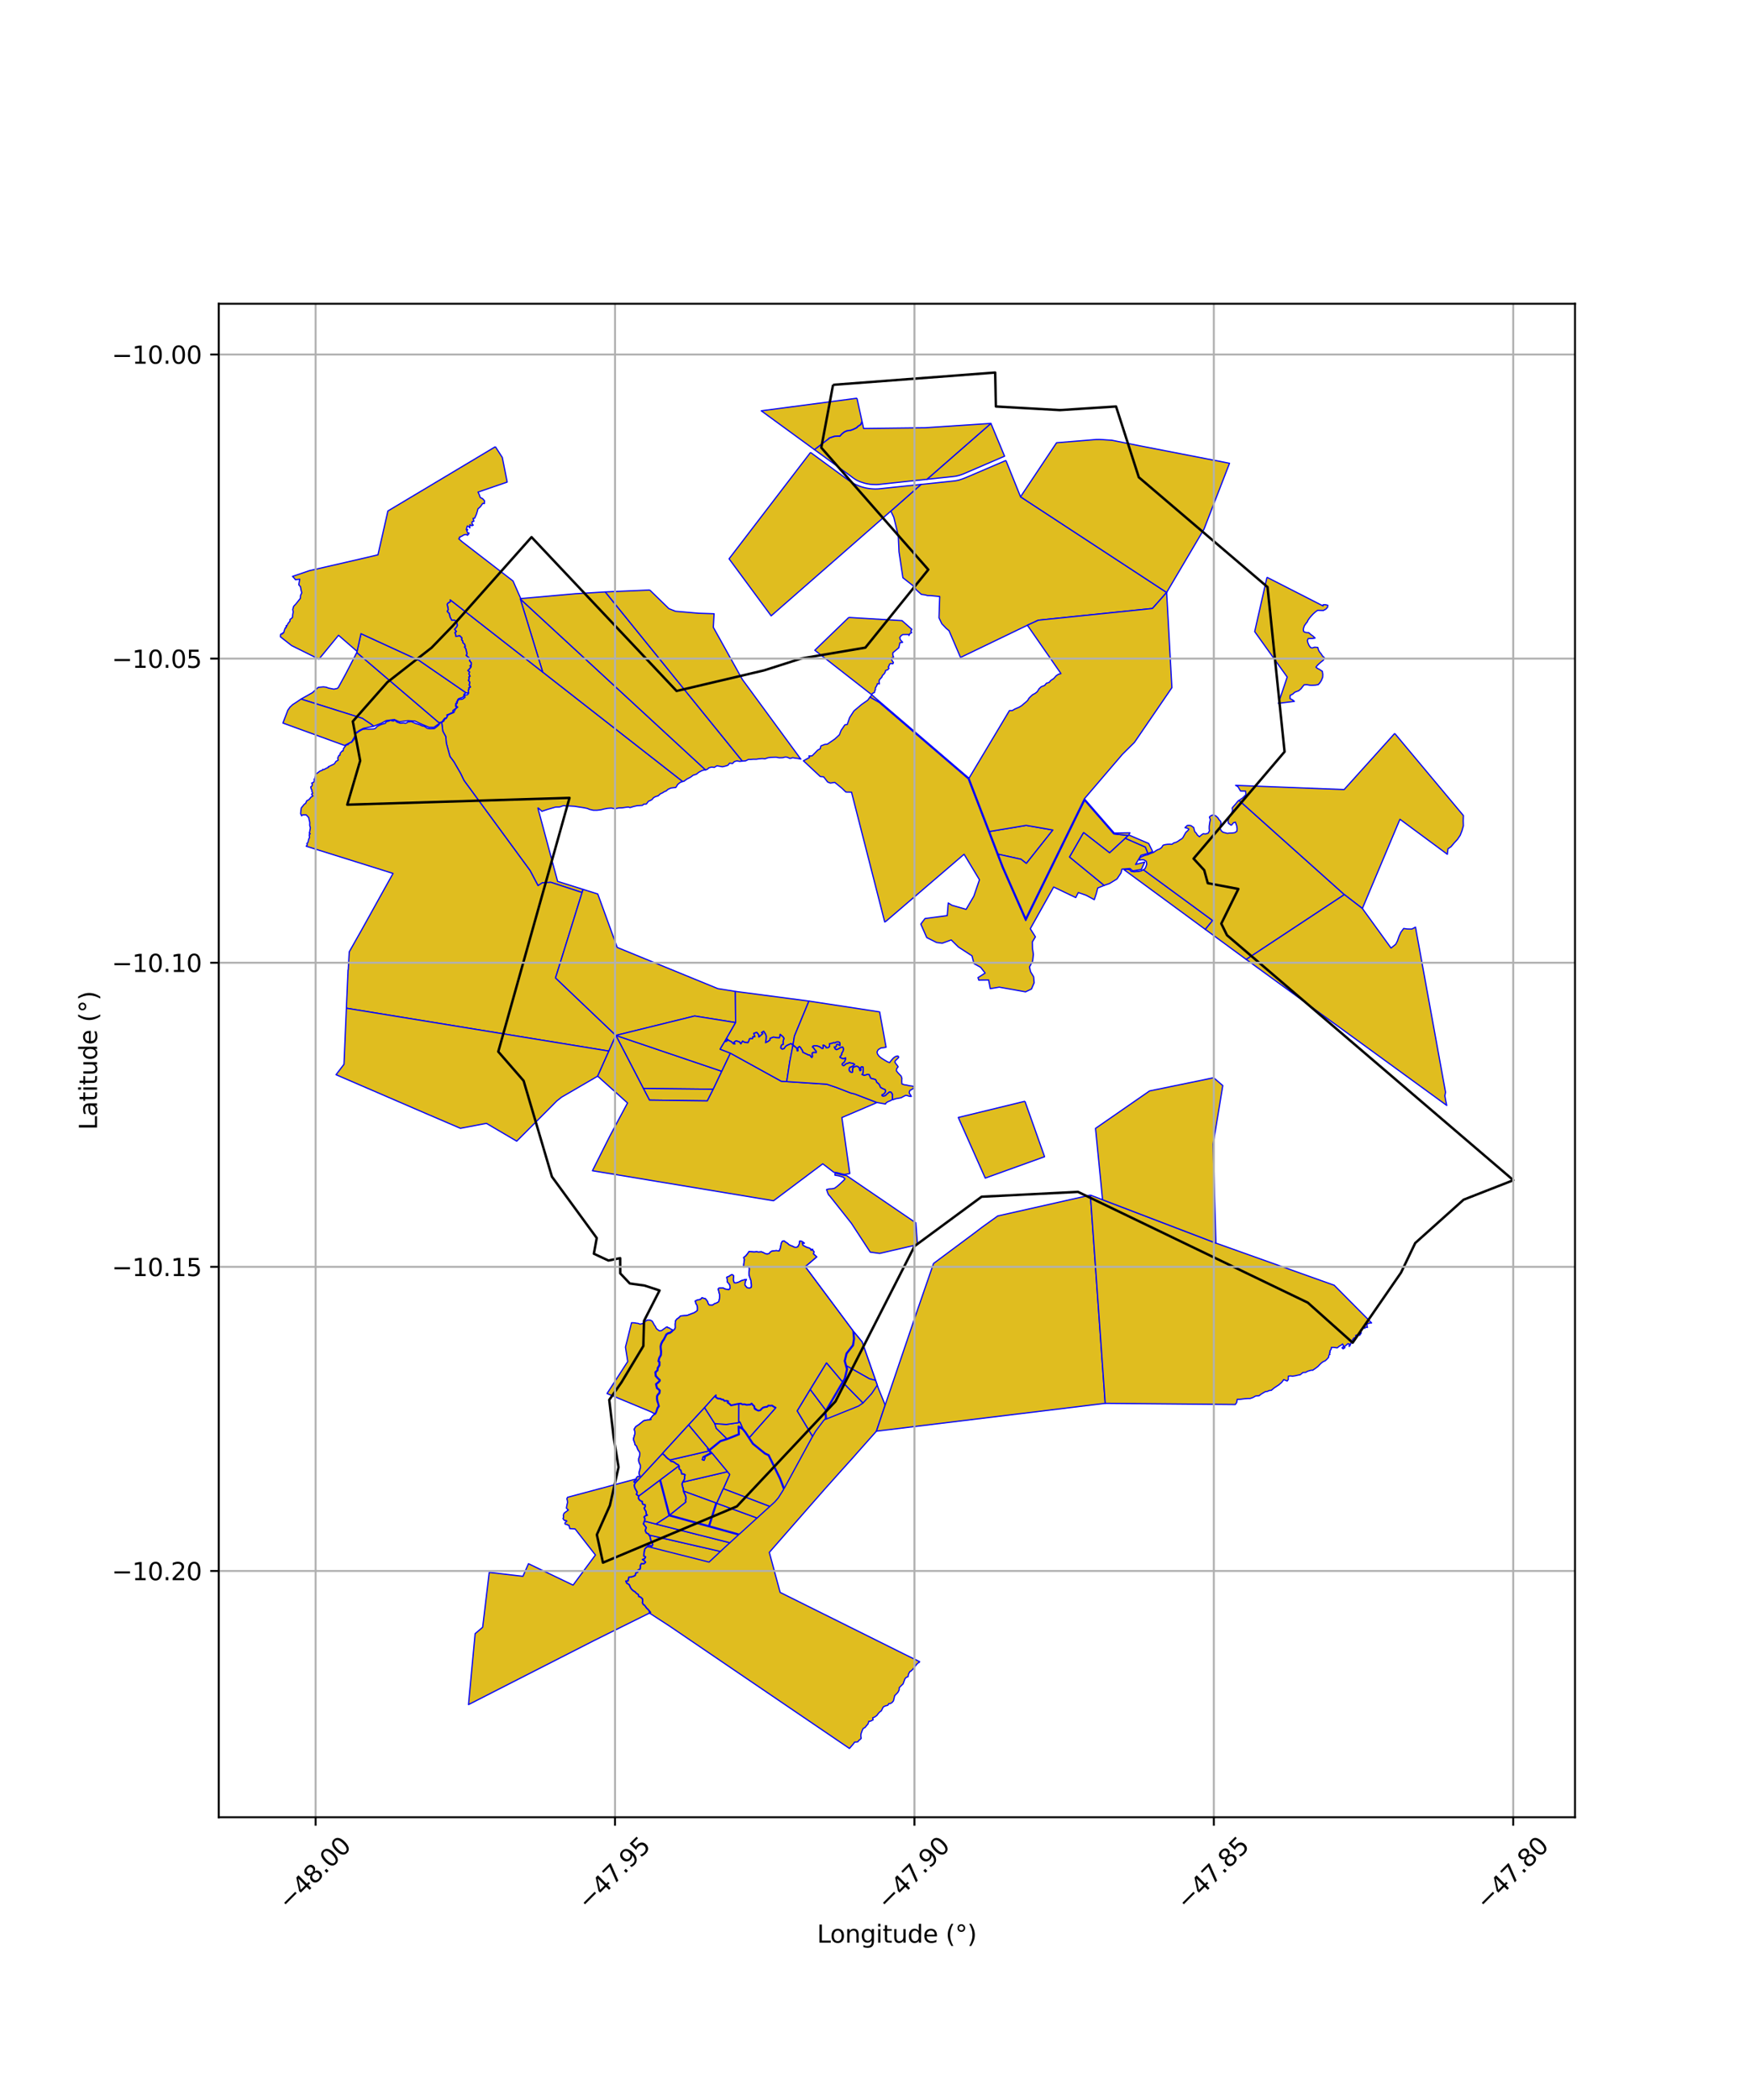 <?xml version="1.0" encoding="utf-8" standalone="no"?>
<!DOCTYPE svg PUBLIC "-//W3C//DTD SVG 1.1//EN"
  "http://www.w3.org/Graphics/SVG/1.1/DTD/svg11.dtd">
<svg xmlns:xlink="http://www.w3.org/1999/xlink" width="720pt" height="864pt" viewBox="0 0 720 864" xmlns="http://www.w3.org/2000/svg" version="1.1">
 <defs>
  <style type="text/css">*{stroke-linejoin: round; stroke-linecap: butt}</style>
 </defs>
 <g id="figure_1">
  <g id="patch_1">
   <path d="M 0 864 
L 720 864 
L 720 0 
L 0 0 
z
" style="fill: #ffffff"/>
  </g>
  <g id="axes_1">
   <g id="patch_2">
    <path d="M 90 747.667 
L 648 747.667 
L 648 124.973 
L 90 124.973 
z
" style="fill: #ffffff"/>
   </g>
   <g id="PatchCollection_1">
    <path d="M 521.273 237.511 
L 544.357 249.301 
L 544.406 248.797 
L 545.276 248.781 
L 546.307 249.025 
L 546.198 249.848 
L 545.5 250.6 
L 544.44 251.183 
L 543.35 251.148 
L 542.16 251.09 
L 541.265 251.705 
L 540.318 252.543 
L 539.593 253.318 
L 538.783 254.254 
L 538.09 255.283 
L 537.815 255.946 
L 537.512 256.227 
L 537.256 256.621 
L 536.687 257.395 
L 536.341 258.382 
L 536.227 258.922 
L 536.335 259.766 
L 536.757 260.059 
L 537.394 260.233 
L 538.461 260.317 
L 539.311 261.075 
L 540.218 261.714 
L 541.062 262.515 
L 539.976 262.701 
L 538.996 262.701 
L 538.24 262.723 
L 537.877 263.551 
L 538.094 264.416 
L 538.541 265.484 
L 539.204 266.412 
L 539.898 266.575 
L 540.884 266.263 
L 542.173 266.372 
L 542.46 267.39 
L 542.889 268.206 
L 543.501 268.926 
L 544.096 269.863 
L 544.89 270.597 
L 544.472 271.618 
L 543.483 272.387 
L 542.69 273.083 
L 542.07 273.675 
L 541.426 274.469 
L 541.946 274.947 
L 542.868 275.426 
L 544.061 276.207 
L 544.244 277.457 
L 544.191 278.635 
L 543.673 279.914 
L 543.038 280.918 
L 542.368 281.669 
L 541.221 281.875 
L 539.855 281.939 
L 538.925 281.914 
L 537.724 281.708 
L 536.578 281.75 
L 535.918 282.526 
L 535.288 283.368 
L 534.337 284.181 
L 532.729 284.8 
L 531.877 285.567 
L 530.804 286.104 
L 530.719 287.398 
L 531.781 287.939 
L 532.532 288.565 
L 525.945 289.391 
L 529.591 278.558 
L 516.216 259.859 
L 521.273 237.511 
" clip-path="url(#p75715406ee)" style="fill: #e0bd1f; stroke: #0000ff; stroke-width: 0.5"/>
    <path d="M 146.799 268.465 
L 180.435 297.174 
L 180.89 297.551 
L 178.552 299.232 
L 176.507 299.219 
L 173.746 298.069 
L 170.719 296.669 
L 167.841 296.498 
L 164.281 296.956 
L 162.221 296.028 
L 158.894 296.479 
L 156.947 297.543 
L 153.728 298.794 
L 153.682 298.743 
L 152.821 298.058 
L 149.058 295.544 
L 123.841 287.612 
L 128.561 284.973 
L 130.945 282.794 
L 133.081 282.591 
L 134.217 282.737 
L 135.139 283.087 
L 137.356 283.533 
L 138.742 283.247 
L 139.149 282.909 
L 140.43 280.587 
L 142.318 277.107 
L 146.799 268.465 
" clip-path="url(#p75715406ee)" style="fill: #e0bd1f; stroke: #0000ff; stroke-width: 0.5"/>
    <path d="M 328.993 510.529 
L 330.031 510.823 
L 330.886 511.475 
L 330.146 511.308 
L 330.093 511.598 
L 330.4 512.401 
L 331.2 512.825 
L 332.118 513.275 
L 332.817 513.432 
L 333.472 513.794 
L 333.707 514.426 
L 334.291 513.962 
L 334.467 514.503 
L 334.865 514.946 
L 334.829 515.373 
L 334.634 515.851 
L 335.269 516.432 
L 336.01 517.119 
L 331.276 521.144 
L 333.295 523.815 
L 350.903 547.467 
L 351.302 547.967 
L 354.685 552.079 
L 360.244 567.938 
L 360.934 569.9 
L 361.504 571.479 
L 364.183 578.073 
L 360.586 588.829 
L 360.198 589.266 
L 355.4 594.665 
L 352.348 598.114 
L 352.127 598.371 
L 351.532 599.05 
L 346.3 604.867 
L 339.536 612.43 
L 333.737 619.03 
L 326.975 626.751 
L 320.843 633.759 
L 316.522 638.693 
L 317.32 641.643 
L 320.966 655.15 
L 371.532 680.308 
L 371.744 680.417 
L 378.376 683.669 
L 378.128 683.996 
L 377.599 684.258 
L 377.01 684.917 
L 376.248 685.873 
L 375.603 686.724 
L 374.874 687.462 
L 374.278 687.81 
L 373.766 688.834 
L 373.622 689.791 
L 373.188 690 
L 372.717 690.213 
L 372.287 690.795 
L 371.963 691.676 
L 371.561 692.799 
L 370.778 693.54 
L 369.975 694.374 
L 369.933 695.287 
L 369.429 696.285 
L 368.94 696.801 
L 368.089 697.674 
L 367.83 698.801 
L 367.591 699.781 
L 367.021 700.464 
L 366.247 700.924 
L 365.712 700.886 
L 365.266 701.598 
L 364.197 701.883 
L 363.555 702.194 
L 363.263 702.534 
L 363.046 702.997 
L 362.583 703.903 
L 361.867 704.406 
L 361.276 705.09 
L 360.75 705.806 
L 359.833 706.455 
L 359.052 706.758 
L 359.209 707.608 
L 358.103 708.161 
L 357.481 708.171 
L 357.112 709.297 
L 356.508 709.977 
L 355.907 710.751 
L 355.181 711.095 
L 354.746 711.949 
L 354.279 713.27 
L 354.23 713.508 
L 354.185 713.902 
L 354.192 714.462 
L 354.349 715.177 
L 353.898 715.666 
L 353.356 716.052 
L 352.932 716.651 
L 352.308 716.734 
L 351.617 716.752 
L 351.203 717.377 
L 349.667 719.159 
L 349.485 719.363 
L 284.273 675.005 
L 276.492 669.716 
L 275.381 668.959 
L 267.221 663.662 
L 267.719 663.394 
L 267.138 662.688 
L 266.612 662.071 
L 266.071 661.583 
L 265.659 661.009 
L 265.272 660.471 
L 264.687 660.041 
L 264.348 659.381 
L 264.478 658.737 
L 264.384 657.829 
L 263.969 657.384 
L 263.403 656.964 
L 262.86 656.804 
L 262.678 656.016 
L 261.834 655.451 
L 261.338 654.893 
L 260.626 654.479 
L 259.939 653.865 
L 259.482 653.211 
L 259.027 652.202 
L 258.829 651.868 
L 257.881 651.316 
L 257.574 650.572 
L 258.489 650.455 
L 258.541 649.864 
L 258.8 648.939 
L 259.841 648.827 
L 260.718 648.563 
L 261.381 648.199 
L 261.672 647.197 
L 262.38 646.916 
L 262.543 646.549 
L 262.554 646.011 
L 263.388 645.6 
L 263.531 644.681 
L 263.466 644.164 
L 263.905 643.355 
L 264.932 643.428 
L 265.668 642.743 
L 265.18 642.165 
L 264.476 641.632 
L 265.224 641.348 
L 265.663 640.579 
L 264.926 640.102 
L 265.054 638.731 
L 265.34 637.347 
L 266.048 636.555 
L 266.605 636.335 
L 266.71 635.641 
L 267.159 635.83 
L 268.158 636.224 
L 268.587 635.625 
L 268.472 634.987 
L 268.014 634.218 
L 267.654 633.004 
L 267.451 631.928 
L 267.028 631.556 
L 266.93 631.116 
L 265.954 630.646 
L 265.534 629.721 
L 265.945 628.455 
L 265.412 627.759 
L 264.788 626.949 
L 265.21 625.834 
L 265.433 624.997 
L 265.077 624.145 
L 265.618 623.659 
L 266.378 623.425 
L 265.919 622.778 
L 265.851 621.875 
L 265.395 621.137 
L 265.101 620.456 
L 265.536 619.906 
L 265.464 619.074 
L 264.573 618.874 
L 264.359 618.57 
L 264.273 617.706 
L 263.727 617.497 
L 263.155 617.108 
L 262.692 616.373 
L 262.864 615.505 
L 261.912 614.822 
L 262.218 613.919 
L 261.715 613 
L 261.232 612.141 
L 261.006 611.05 
L 261.429 610.055 
L 260.888 609.631 
L 261.344 609.232 
L 261.881 608.646 
L 261.8 608.09 
L 262.388 607.468 
L 262.973 607.548 
L 263.304 607.245 
L 262.874 606.258 
L 263.128 605.123 
L 263.46 603.948 
L 263.466 602.864 
L 263.242 602.305 
L 262.924 601.743 
L 262.781 600.988 
L 262.795 600.089 
L 263.131 599.18 
L 263.245 598.017 
L 263.107 597.398 
L 262.509 596.507 
L 262.215 595.825 
L 261.887 594.952 
L 261.241 594.323 
L 261.083 593.425 
L 260.754 592.654 
L 260.669 591.843 
L 260.963 590.794 
L 261.224 589.93 
L 261.196 588.98 
L 260.93 588.007 
L 261.566 586.986 
L 262.892 586.103 
L 264.779 584.571 
L 265.606 584.338 
L 266.555 584.196 
L 267.392 584.155 
L 267.898 583.99 
L 267.595 583.65 
L 268.038 583.181 
L 268.406 582.664 
L 268.979 582.114 
L 269.688 581.75 
L 270.076 581.005 
L 270.659 579.413 
L 271.235 578.592 
L 270.915 577.423 
L 270.625 576.44 
L 270.477 575.483 
L 270.501 574.471 
L 270.811 573.878 
L 271.448 573.248 
L 271.612 572.038 
L 270.978 571.377 
L 270.466 571.03 
L 270.18 569.934 
L 270.102 569.532 
L 271.002 568.812 
L 271.57 568.191 
L 271.611 567.72 
L 270.747 566.897 
L 269.969 566.025 
L 269.839 564.658 
L 270.683 563.862 
L 270.76 562.914 
L 271.485 561.739 
L 271.487 560.292 
L 271.098 559.944 
L 271.359 558.855 
L 272.069 557.553 
L 272.16 556.047 
L 272.027 554.964 
L 271.962 553.978 
L 272.179 553.004 
L 272.714 551.928 
L 273.254 551.195 
L 273.762 550.212 
L 274.319 549.121 
L 275.024 548.659 
L 275.684 548.543 
L 276.451 547.965 
L 277.013 547.339 
L 277.472 547.028 
L 277.835 546.282 
L 277.799 544.794 
L 277.93 543.43 
L 278.484 542.71 
L 279.312 542.144 
L 280.024 541.412 
L 281.509 541.283 
L 282.51 541.246 
L 283.132 541.047 
L 283.921 540.74 
L 285.584 540.11 
L 286.401 539.587 
L 286.954 539.118 
L 286.977 537.916 
L 286.8 537.099 
L 286.285 536.194 
L 286.049 535.282 
L 286.926 534.867 
L 288.218 534.604 
L 288.783 533.961 
L 290.25 534.354 
L 291.112 535.514 
L 291.391 536.453 
L 291.859 536.958 
L 293.106 536.995 
L 293.938 536.412 
L 294.891 536.065 
L 295.681 535.585 
L 295.962 534.583 
L 296.075 533.737 
L 296.098 532.707 
L 295.805 531.651 
L 295.492 530.323 
L 295.791 530.006 
L 296.327 529.926 
L 297.491 529.92 
L 298.376 530.353 
L 299.838 530.616 
L 300.372 530.113 
L 300.286 528.747 
L 299.707 527.889 
L 299.189 527.393 
L 299.208 526.577 
L 299.03 525.502 
L 299.936 525.127 
L 300.777 524.561 
L 301.28 524.397 
L 301.876 524.947 
L 301.71 526.089 
L 301.731 526.775 
L 302.048 527.725 
L 302.331 527.806 
L 302.962 527.809 
L 303.894 527.517 
L 305.063 526.905 
L 306.065 526.605 
L 307.086 526.388 
L 306.634 527.266 
L 306.508 528.168 
L 306.52 528.824 
L 307.322 529.779 
L 308.433 529.999 
L 309.119 529.618 
L 309.171 528.645 
L 309.066 527.817 
L 308.977 526.896 
L 308.622 525.874 
L 308.249 524.825 
L 308.147 523.687 
L 308.247 523.01 
L 308.34 522.028 
L 308.099 521.17 
L 306.908 521.176 
L 305.986 521.36 
L 305.981 520.449 
L 306.142 519.067 
L 306.306 518.25 
L 305.967 517.398 
L 306.862 516.692 
L 307.564 515.826 
L 308.156 514.932 
L 310.355 515.103 
L 311.309 514.99 
L 311.993 515.144 
L 313.282 515.05 
L 314.142 515.404 
L 314.868 515.783 
L 315.635 515.979 
L 316.488 515.708 
L 316.935 515.147 
L 317.555 514.762 
L 319.393 514.536 
L 320.555 514.696 
L 321.013 513.677 
L 321.237 512.632 
L 321.415 511.592 
L 321.854 510.736 
L 322.576 510.521 
L 323.07 510.959 
L 323.954 511.513 
L 324.625 512.125 
L 325.487 512.537 
L 326.131 512.777 
L 326.79 513.125 
L 327.577 513.203 
L 328.269 512.963 
L 328.807 511.907 
L 328.991 511.2 
L 328.993 510.529 
" clip-path="url(#p75715406ee)" style="fill: #e0bd1f; stroke: #0000ff; stroke-width: 0.5"/>
    <path d="M 261.583 608.523 
L 261.248 609.167 
L 260.711 609.636 
L 261.292 610.09 
L 260.889 611.038 
L 261.125 612.181 
L 261.617 613.055 
L 262.095 613.93 
L 261.778 614.865 
L 262.739 615.554 
L 262.573 616.395 
L 263.073 617.189 
L 263.675 617.598 
L 264.169 617.787 
L 264.25 618.611 
L 264.507 618.975 
L 265.359 619.166 
L 265.42 619.871 
L 264.971 620.439 
L 265.295 621.189 
L 265.741 621.911 
L 265.809 622.817 
L 266.196 623.363 
L 265.561 623.558 
L 264.942 624.115 
L 265.315 625.005 
L 265.103 625.799 
L 264.661 626.968 
L 265.323 627.829 
L 265.819 628.477 
L 265.414 629.727 
L 265.869 630.73 
L 266.832 631.194 
L 266.926 631.617 
L 267.348 631.988 
L 267.545 633.031 
L 267.91 634.264 
L 268.365 635.028 
L 268.468 635.598 
L 268.117 636.087 
L 267.201 635.725 
L 266.621 635.481 
L 266.504 636.254 
L 265.982 636.459 
L 265.236 637.294 
L 264.942 638.714 
L 264.808 640.16 
L 265.513 640.616 
L 265.147 641.257 
L 264.246 641.6 
L 265.103 642.248 
L 265.513 642.733 
L 264.891 643.312 
L 263.841 643.237 
L 263.35 644.142 
L 263.418 644.68 
L 263.286 645.524 
L 262.443 645.94 
L 262.431 646.524 
L 262.297 646.828 
L 261.58 647.112 
L 261.286 648.122 
L 260.674 648.458 
L 259.819 648.715 
L 258.713 648.835 
L 258.43 649.844 
L 258.385 650.354 
L 257.413 650.478 
L 257.792 651.394 
L 258.747 651.951 
L 258.928 652.254 
L 259.384 653.268 
L 259.855 653.941 
L 260.56 654.571 
L 261.266 654.981 
L 261.76 655.538 
L 262.578 656.085 
L 262.766 656.894 
L 263.352 657.067 
L 263.894 657.47 
L 264.277 657.879 
L 264.365 658.731 
L 264.23 659.398 
L 264.6 660.117 
L 265.192 660.552 
L 265.568 661.075 
L 265.987 661.659 
L 266.531 662.15 
L 267.052 662.761 
L 267.221 663.662 
L 251.354 671.525 
L 244.41 674.979 
L 192.751 701.329 
L 195.478 672.141 
L 198.582 669.488 
L 201.28 646.93 
L 215.157 648.529 
L 217.43 643.355 
L 235.786 652.158 
L 244.974 639.774 
L 236.607 629.041 
L 234.397 628.912 
L 234.43 628.908 
L 234.048 627.492 
L 233.56 627.477 
L 233.404 627.261 
L 232.583 627.126 
L 232.44 626.885 
L 232.545 626.355 
L 233.228 625.837 
L 232.873 625.568 
L 232.223 625.555 
L 231.624 624.805 
L 231.864 624.183 
L 231.755 623.483 
L 232.028 622.655 
L 232.266 622.425 
L 232.397 622.324 
L 233.823 621.284 
L 233.031 620.49 
L 233.243 619.218 
L 233.523 618.122 
L 233.387 617.126 
L 233.194 616.714 
L 233.51 616.033 
L 261.583 608.523 
" clip-path="url(#p75715406ee)" style="fill: #e0bd1f; stroke: #0000ff; stroke-width: 0.5"/>
    <path d="M 272.387 598.192 
L 272.901 598.361 
L 273.622 599.013 
L 273.964 599.451 
L 274.752 600.173 
L 275.636 600.734 
L 275.944 601.206 
L 277.047 601.484 
L 277.822 601.986 
L 278.283 602.379 
L 279.016 602.672 
L 279.283 603.168 
L 271.752 608.826 
L 271.443 609.058 
L 262.864 615.505 
L 261.912 614.822 
L 262.218 613.919 
L 261.715 613 
L 261.232 612.141 
L 261.006 611.05 
L 261.429 610.055 
L 272.387 598.192 
" clip-path="url(#p75715406ee)" style="fill: #e0bd1f; stroke: #0000ff; stroke-width: 0.5"/>
    <path d="M 328.993 510.529 
L 330.031 510.823 
L 330.886 511.475 
L 330.146 511.308 
L 330.093 511.598 
L 330.4 512.401 
L 331.2 512.825 
L 332.118 513.275 
L 332.817 513.432 
L 333.472 513.794 
L 333.707 514.426 
L 334.291 513.962 
L 334.467 514.503 
L 334.865 514.946 
L 334.829 515.373 
L 334.634 515.851 
L 335.269 516.432 
L 336.01 517.119 
L 331.276 521.144 
L 333.295 523.815 
L 350.903 547.467 
L 351.188 550.775 
L 350.792 553.373 
L 348.135 556.799 
L 347.374 559.936 
L 348.311 563.356 
L 347.392 567.16 
L 346.587 568.535 
L 340.054 560.759 
L 333.369 571.669 
L 328.02 580.484 
L 334.315 590.956 
L 322.658 612.338 
L 321.126 608.299 
L 316.358 598.574 
L 314.805 597.843 
L 309.878 593.851 
L 308.309 591.44 
L 319.055 579.314 
L 319.235 579.104 
L 318.427 578.684 
L 317.653 578.158 
L 316.932 578.238 
L 316.123 578.163 
L 315.548 578.686 
L 314.819 578.771 
L 313.902 579.02 
L 313.265 579.562 
L 312.757 580.127 
L 312.035 580.276 
L 311.468 580.045 
L 310.848 579.508 
L 310.515 579.313 
L 310.428 578.509 
L 309.862 578.002 
L 309.245 577.313 
L 308.63 577.797 
L 307.857 577.821 
L 307.248 577.895 
L 306.302 577.635 
L 305.477 577.695 
L 304.796 577.349 
L 303.95 577.437 
L 303.111 577.589 
L 302.656 577.699 
L 301.783 577.888 
L 300.799 578.087 
L 300.481 577.751 
L 299.817 577.171 
L 299.529 577.048 
L 299.724 576.462 
L 298.882 576.201 
L 298.125 576.261 
L 297.602 575.724 
L 296.94 575.664 
L 296.437 575.368 
L 295.287 575.26 
L 294.557 574.72 
L 294.58 573.93 
L 294.364 574.133 
L 289.889 579.136 
L 283.299 586.267 
L 272.527 598.039 
L 272.387 598.192 
L 261.429 610.055 
L 260.888 609.631 
L 261.344 609.232 
L 261.881 608.646 
L 261.8 608.09 
L 262.388 607.468 
L 262.973 607.548 
L 263.304 607.245 
L 262.874 606.258 
L 263.128 605.123 
L 263.46 603.948 
L 263.466 602.864 
L 263.242 602.305 
L 262.924 601.743 
L 262.781 600.988 
L 262.795 600.089 
L 263.131 599.18 
L 263.245 598.017 
L 263.107 597.398 
L 262.509 596.507 
L 262.215 595.825 
L 261.887 594.952 
L 261.241 594.323 
L 261.083 593.425 
L 260.754 592.654 
L 260.669 591.843 
L 260.963 590.794 
L 261.224 589.93 
L 261.196 588.98 
L 260.93 588.007 
L 261.566 586.986 
L 262.892 586.103 
L 264.779 584.571 
L 265.606 584.338 
L 266.555 584.196 
L 267.392 584.155 
L 267.898 583.99 
L 267.595 583.65 
L 268.038 583.181 
L 268.406 582.664 
L 268.979 582.114 
L 269.688 581.75 
L 270.076 581.005 
L 270.659 579.413 
L 271.235 578.592 
L 270.915 577.423 
L 270.625 576.44 
L 270.477 575.483 
L 270.501 574.471 
L 270.811 573.878 
L 271.448 573.248 
L 271.612 572.038 
L 270.978 571.377 
L 270.466 571.03 
L 270.18 569.934 
L 270.102 569.532 
L 271.002 568.812 
L 271.57 568.191 
L 271.611 567.72 
L 270.747 566.897 
L 269.969 566.025 
L 269.839 564.658 
L 270.683 563.862 
L 270.76 562.914 
L 271.485 561.739 
L 271.487 560.292 
L 271.098 559.944 
L 271.359 558.855 
L 272.069 557.553 
L 272.16 556.047 
L 272.027 554.964 
L 271.962 553.978 
L 272.179 553.004 
L 272.714 551.928 
L 273.254 551.195 
L 273.762 550.212 
L 274.319 549.121 
L 275.024 548.659 
L 275.684 548.543 
L 276.451 547.965 
L 277.013 547.339 
L 277.472 547.028 
L 277.835 546.282 
L 277.799 544.794 
L 277.93 543.43 
L 278.484 542.71 
L 279.312 542.144 
L 280.024 541.412 
L 281.509 541.283 
L 282.51 541.246 
L 283.132 541.047 
L 283.921 540.74 
L 285.584 540.11 
L 286.401 539.587 
L 286.954 539.118 
L 286.977 537.916 
L 286.8 537.099 
L 286.285 536.194 
L 286.049 535.282 
L 286.926 534.867 
L 288.218 534.604 
L 288.783 533.961 
L 290.25 534.354 
L 291.112 535.514 
L 291.391 536.453 
L 291.859 536.958 
L 293.106 536.995 
L 293.938 536.412 
L 294.891 536.065 
L 295.681 535.585 
L 295.962 534.583 
L 296.075 533.737 
L 296.098 532.707 
L 295.805 531.651 
L 295.492 530.323 
L 295.791 530.006 
L 296.327 529.926 
L 297.491 529.92 
L 298.376 530.353 
L 299.838 530.616 
L 300.372 530.113 
L 300.286 528.747 
L 299.707 527.889 
L 299.189 527.393 
L 299.208 526.577 
L 299.03 525.502 
L 299.936 525.127 
L 300.777 524.561 
L 301.28 524.397 
L 301.876 524.947 
L 301.71 526.089 
L 301.731 526.775 
L 302.048 527.725 
L 302.331 527.806 
L 302.962 527.809 
L 303.894 527.517 
L 305.063 526.905 
L 306.065 526.605 
L 307.086 526.388 
L 306.634 527.266 
L 306.508 528.168 
L 306.52 528.824 
L 307.322 529.779 
L 308.433 529.999 
L 309.119 529.618 
L 309.171 528.645 
L 309.066 527.817 
L 308.977 526.896 
L 308.622 525.874 
L 308.249 524.825 
L 308.147 523.687 
L 308.247 523.01 
L 308.34 522.028 
L 308.099 521.17 
L 306.908 521.176 
L 305.986 521.36 
L 305.981 520.449 
L 306.142 519.067 
L 306.306 518.25 
L 305.967 517.398 
L 306.862 516.692 
L 307.564 515.826 
L 308.156 514.932 
L 310.355 515.103 
L 311.309 514.99 
L 311.993 515.144 
L 313.282 515.05 
L 314.142 515.404 
L 314.868 515.783 
L 315.635 515.979 
L 316.488 515.708 
L 316.935 515.147 
L 317.555 514.762 
L 319.393 514.536 
L 320.555 514.696 
L 321.013 513.677 
L 321.237 512.632 
L 321.415 511.592 
L 321.854 510.736 
L 322.576 510.521 
L 323.07 510.959 
L 323.954 511.513 
L 324.625 512.125 
L 325.487 512.537 
L 326.131 512.777 
L 326.79 513.125 
L 327.577 513.203 
L 328.269 512.963 
L 328.807 511.907 
L 328.991 511.2 
L 328.993 510.529 
" clip-path="url(#p75715406ee)" style="fill: #e0bd1f; stroke: #0000ff; stroke-width: 0.5"/>
    <path d="M 185.386 246.907 
L 223.285 276.511 
L 280.86 321.523 
L 279.793 321.953 
L 278.827 322.742 
L 278.465 323.35 
L 278.052 323.999 
L 277.227 324.074 
L 276.004 324.235 
L 274.885 324.734 
L 273.934 325.536 
L 273.398 325.648 
L 272.72 326.13 
L 271.667 326.627 
L 270.77 327.446 
L 269.628 327.77 
L 268.834 328.246 
L 268.26 328.955 
L 267.417 329.433 
L 266.814 329.646 
L 265.916 330.815 
L 264.858 330.84 
L 264.343 331.341 
L 263.012 331.449 
L 262.159 331.489 
L 260.649 331.822 
L 259.191 332.272 
L 258.551 332.031 
L 257.496 332.142 
L 256.069 332.363 
L 254.446 332.428 
L 253.041 332.735 
L 251.494 332.459 
L 250.053 332.56 
L 248.536 332.846 
L 247.218 333.184 
L 245.669 333.364 
L 244.115 333.369 
L 242.569 333.016 
L 241.635 332.61 
L 239.904 332.272 
L 238.049 331.999 
L 236.369 331.732 
L 234.643 331.627 
L 232.827 331.565 
L 231.814 331.469 
L 230.281 332.004 
L 228.604 332.049 
L 225.348 332.993 
L 222.956 333.788 
L 221.472 332.429 
L 221.301 332.453 
L 229.424 362.622 
L 239.892 365.912 
L 239.488 367.209 
L 226.667 363.02 
L 223.118 363.213 
L 221.356 364.373 
L 218.088 358.172 
L 190.882 321.082 
L 189.542 318.29 
L 186.783 313.49 
L 185.12 311.215 
L 183.641 305.799 
L 183.396 303.062 
L 182.182 300.813 
L 181.725 297.188 
L 182.547 296.741 
L 183.119 295.652 
L 183.561 295.652 
L 184.137 294.677 
L 184.047 294.366 
L 185.096 293.812 
L 186.73 293.144 
L 187.093 292.268 
L 187.524 291.553 
L 188.335 290.921 
L 187.743 290.526 
L 187.637 289.481 
L 188.141 289.304 
L 188.174 288.551 
L 188.51 288.212 
L 188.778 287.522 
L 189.225 287.787 
L 190.31 287.626 
L 191.036 287.111 
L 191.344 286.85 
L 191.124 285.834 
L 192.299 285.872 
L 192.783 285.214 
L 192.766 284.771 
L 192.722 283.828 
L 192.974 283.58 
L 192.874 282.998 
L 193.575 282.684 
L 193.048 281.833 
L 193.326 280.704 
L 192.723 279.92 
L 193.062 279.261 
L 192.896 278.555 
L 193.404 278.25 
L 192.944 277.253 
L 193.195 276.463 
L 192.513 275.876 
L 193.084 275.327 
L 193.876 274.252 
L 193.394 273.946 
L 193.911 273.635 
L 193.92 272.667 
L 193.209 271.879 
L 193.258 271.434 
L 193.018 270.648 
L 192.135 269.917 
L 191.83 269.651 
L 192.139 268.988 
L 191.908 267.886 
L 191.589 266.733 
L 191.143 266.193 
L 191.437 265.924 
L 191.155 265.037 
L 190.452 264.395 
L 190.444 263.751 
L 189.954 263.279 
L 190.024 262.422 
L 189.163 261.546 
L 187.587 261.795 
L 187.414 260.779 
L 187.145 260.31 
L 187.786 259.837 
L 187.067 258.926 
L 187.887 257.964 
L 188.219 257.188 
L 187.946 256.459 
L 187.939 255.598 
L 186.788 255.089 
L 185.889 255.184 
L 185.205 253.925 
L 184.829 252.372 
L 184.02 251.563 
L 184.439 250.799 
L 184.231 249.638 
L 183.981 248.672 
L 184.277 248.168 
L 185.276 247.556 
L 185.386 246.907 
" clip-path="url(#p75715406ee)" style="fill: #e0bd1f; stroke: #0000ff; stroke-width: 0.5"/>
    <path d="M 214.066 246.429 
L 290.291 316.773 
L 290.109 316.713 
L 288.791 317.055 
L 287.513 317.725 
L 286.542 318.522 
L 285.175 318.965 
L 284.119 319.758 
L 282.609 320.534 
L 281.378 321.449 
L 280.86 321.523 
L 223.285 276.511 
L 214.066 246.429 
" clip-path="url(#p75715406ee)" style="fill: #e0bd1f; stroke: #0000ff; stroke-width: 0.5"/>
    <path d="M 249.028 243.535 
L 305.423 313.14 
L 304.316 313.255 
L 303.184 313.042 
L 302.11 313.355 
L 301.368 314.148 
L 300.196 313.992 
L 299.473 314.869 
L 298.352 315.217 
L 297.203 315.48 
L 296 315.248 
L 294.931 315.08 
L 293.881 315.736 
L 292.77 315.597 
L 291.603 315.939 
L 291.126 316.435 
L 290.291 316.773 
L 214.066 246.429 
L 214.253 246.261 
L 236.683 244.287 
L 249.028 243.535 
" clip-path="url(#p75715406ee)" style="fill: #e0bd1f; stroke: #0000ff; stroke-width: 0.5"/>
    <path d="M 267.331 242.752 
L 275.187 250.4 
L 277.9 251.494 
L 287.434 252.308 
L 293.793 252.515 
L 293.49 258.115 
L 305.41 279.519 
L 329.483 312.341 
L 328.253 312.043 
L 327.097 311.91 
L 326.175 311.727 
L 325.028 312.05 
L 323.879 311.53 
L 323.052 311.459 
L 322.048 311.731 
L 320.557 311.776 
L 319.366 311.526 
L 318.026 311.559 
L 317.11 311.601 
L 315.987 311.753 
L 314.773 312.191 
L 313.573 312.106 
L 312.252 312.216 
L 311.097 312.392 
L 309.832 312.389 
L 308.757 312.469 
L 307.918 312.464 
L 306.747 313.045 
L 305.423 313.14 
L 249.028 243.535 
L 267.331 242.752 
" clip-path="url(#p75715406ee)" style="fill: #e0bd1f; stroke: #0000ff; stroke-width: 0.5"/>
    <path d="M 357.942 286.776 
L 361.716 288.943 
L 398.387 320.377 
L 412.423 356.877 
L 422.015 378.676 
L 446.227 329.227 
L 458.28 343.077 
L 463.965 343.713 
L 463.004 344.893 
L 456.519 350.876 
L 445.84 342.543 
L 440.066 352.607 
L 454.296 364.279 
L 451.65 365.338 
L 451.045 367.646 
L 450.222 370.147 
L 446.898 368.354 
L 443.647 367.222 
L 442.585 369.286 
L 433.504 364.945 
L 423.895 382.111 
L 425.99 385.445 
L 424.735 387.541 
L 424.804 390.228 
L 425.164 392.672 
L 424.849 395.424 
L 423.553 397.852 
L 423.996 399.781 
L 425.255 401.859 
L 425.483 404.309 
L 424.384 406.909 
L 421.94 408.074 
L 411.111 406.138 
L 407.417 406.76 
L 406.734 403.186 
L 402.698 403.261 
L 402.359 402.235 
L 405.312 400.347 
L 403.465 397.976 
L 400.724 396.464 
L 399.896 393.257 
L 394.305 389.624 
L 391.366 386.721 
L 387.626 388.078 
L 385.309 387.761 
L 381.293 385.746 
L 378.843 380.192 
L 380.584 377.91 
L 389.711 376.698 
L 390.133 371.506 
L 391.686 372.467 
L 397.492 374.13 
L 400.664 368.717 
L 402.974 361.95 
L 396.651 351.465 
L 364.514 379.04 
L 363.997 379.323 
L 350.34 325.925 
L 348.034 325.883 
L 346.312 324.24 
L 343.431 321.899 
L 341.651 322.181 
L 340.528 321.756 
L 338.866 319.614 
L 337.493 319.491 
L 330.555 313.025 
L 333.072 311.611 
L 332.804 311.02 
L 333.306 311.03 
L 334.117 310.981 
L 336.449 308.607 
L 337.431 308.083 
L 337.736 306.897 
L 339.382 306.25 
L 340.337 306.19 
L 343.439 304.072 
L 345.356 302.299 
L 346.053 300.489 
L 347.613 298.208 
L 348.57 298.072 
L 349.564 295.226 
L 351.34 292.478 
L 354.503 289.829 
L 357.037 288.058 
L 357.942 286.776 
" clip-path="url(#p75715406ee)" style="fill: #e0bd1f; stroke: #0000ff; stroke-width: 0.5"/>
    <path d="M 349.213 254.031 
L 371.111 255.342 
L 375.16 258.918 
L 374.723 259.696 
L 375.104 260.306 
L 374.419 260.625 
L 373.951 261.463 
L 373.893 261.047 
L 372.551 261.065 
L 371.399 261.086 
L 370.613 261.655 
L 370.496 261.906 
L 370.184 262.272 
L 370.409 263.185 
L 371.373 264.272 
L 370.258 264.431 
L 369.787 266.522 
L 367.372 268.533 
L 367.316 269.224 
L 367.493 270.196 
L 367.658 270.253 
L 367.252 270.872 
L 367.035 270.562 
L 366.646 270.904 
L 366.942 271.628 
L 367.576 272.576 
L 367.357 273.098 
L 366.446 272.961 
L 365.914 273.361 
L 365.788 273.965 
L 365.434 274.415 
L 365.745 274.934 
L 365.287 275.52 
L 364.378 275.845 
L 364.143 276.647 
L 363.701 277.308 
L 363.105 277.867 
L 362.799 278.6 
L 362.184 279.286 
L 361.848 279.661 
L 361.649 280.322 
L 361.821 281.348 
L 360.975 281.28 
L 360.763 282.038 
L 360.171 283.024 
L 360.166 283.751 
L 359.917 284.194 
L 359.791 284.905 
L 359.1 285.189 
L 358.548 285.765 
L 358.41 285.646 
L 335.239 267.534 
L 349.213 254.031 
" clip-path="url(#p75715406ee)" style="fill: #e0bd1f; stroke: #0000ff; stroke-width: 0.5"/>
    <path d="M 358.748 285.922 
L 360.398 287.352 
L 398.669 320.179 
L 407.105 342.106 
L 410.699 351.447 
L 412.732 356.752 
L 422.033 377.88 
L 446.148 328.628 
L 451.322 334.559 
L 456.298 340.275 
L 458.439 342.735 
L 464.88 342.63 
L 464.431 343.542 
L 463.004 344.893 
L 463.965 343.713 
L 458.28 343.077 
L 446.227 329.227 
L 422.015 378.676 
L 412.423 356.877 
L 398.387 320.377 
L 361.716 288.943 
L 357.942 286.776 
L 358.748 285.922 
" clip-path="url(#p75715406ee)" style="fill: #e0bd1f; stroke: #0000ff; stroke-width: 0.5"/>
    <path d="M 413.864 189.444 
L 419.878 204.393 
L 479.987 243.756 
L 474.16 250.344 
L 427.171 255.173 
L 422.702 257.242 
L 395.187 270.5 
L 390.471 259.506 
L 389.335 258.555 
L 387.492 256.631 
L 386.33 254.182 
L 386.627 245.432 
L 382.78 245.05 
L 381.544 245.033 
L 380.765 244.793 
L 379.049 244.531 
L 376.833 242.533 
L 376.112 241.347 
L 371.485 237.707 
L 369.869 227.027 
L 369.565 220.397 
L 367.731 212.819 
L 366.513 210.269 
L 378.96 199.303 
L 389.963 198.155 
L 391.466 197.993 
L 392.989 197.83 
L 394.47 197.534 
L 395.905 197.071 
L 397.307 196.532 
L 398.677 195.947 
L 413.864 189.444 
" clip-path="url(#p75715406ee)" style="fill: #e0bd1f; stroke: #0000ff; stroke-width: 0.5"/>
    <path d="M 407.693 174.207 
L 413.314 187.692 
L 398.724 193.971 
L 397.353 194.567 
L 396.091 195.098 
L 394.678 195.574 
L 393.275 195.916 
L 391.904 196.092 
L 390.5 196.242 
L 381.369 197.2 
L 407.693 174.207 
" clip-path="url(#p75715406ee)" style="fill: #e0bd1f; stroke: #0000ff; stroke-width: 0.5"/>
    <path d="M 463.63 357.647 
L 464.724 357.794 
L 465.407 358.519 
L 466.674 358.68 
L 467.535 358.579 
L 468.418 358.537 
L 469.528 358.311 
L 470.313 357.874 
L 470.47 357.858 
L 498.898 378.724 
L 495.901 382.386 
L 462.501 357.852 
L 463.63 357.647 
" clip-path="url(#p75715406ee)" style="fill: #e0bd1f; stroke: #0000ff; stroke-width: 0.5"/>
    <path d="M 333.466 186.142 
L 349.094 197.602 
L 349.666 197.959 
L 350.233 198.321 
L 350.8 198.681 
L 351.385 199.009 
L 351.993 199.306 
L 352.602 199.593 
L 353.224 199.848 
L 353.853 200.095 
L 354.485 200.303 
L 355.129 200.496 
L 355.781 200.658 
L 356.426 200.806 
L 357.091 200.921 
L 357.755 201.018 
L 358.427 201.095 
L 359.101 201.146 
L 359.769 201.171 
L 360.442 201.173 
L 361.126 201.153 
L 361.592 201.126 
L 362.301 201.046 
L 378.96 199.303 
L 366.513 210.269 
L 343.168 230.733 
L 317.274 253.382 
L 299.958 229.907 
L 333.466 186.142 
" clip-path="url(#p75715406ee)" style="fill: #e0bd1f; stroke: #0000ff; stroke-width: 0.5"/>
    <path d="M 354.676 173.385 
L 355.316 176.293 
L 380.605 175.994 
L 407.693 174.207 
L 381.369 197.2 
L 362.11 199.249 
L 361.443 199.326 
L 360.777 199.37 
L 360.108 199.368 
L 359.442 199.347 
L 358.775 199.315 
L 358.113 199.254 
L 357.452 199.162 
L 356.792 199.039 
L 356.133 198.899 
L 355.489 198.723 
L 354.845 198.523 
L 354.206 198.316 
L 353.57 198.088 
L 352.951 197.81 
L 352.348 197.505 
L 351.773 197.149 
L 351.214 196.774 
L 350.673 196.378 
L 350.122 195.961 
L 335.075 184.981 
L 340.626 180.724 
L 340.688 180.788 
L 341.235 180.253 
L 342.27 179.892 
L 343.409 179.537 
L 344.862 179.458 
L 345.525 179.5 
L 346.467 178.497 
L 347.428 177.746 
L 348.425 177.301 
L 350.045 177.063 
L 351.113 176.663 
L 352.455 176.012 
L 352.988 175.455 
L 354.156 174.703 
L 354.676 173.385 
" clip-path="url(#p75715406ee)" style="fill: #e0bd1f; stroke: #0000ff; stroke-width: 0.5"/>
    <path d="M 352.573 163.837 
L 354.648 173.291 
L 354.084 174.642 
L 352.931 175.384 
L 352.402 175.938 
L 351.077 176.58 
L 350.022 176.974 
L 348.4 177.213 
L 347.381 177.668 
L 346.406 178.43 
L 345.489 179.407 
L 344.863 179.368 
L 343.393 179.447 
L 342.242 179.806 
L 341.187 180.173 
L 340.626 180.724 
L 335.075 184.981 
L 313.198 169.016 
L 352.573 163.837 
" clip-path="url(#p75715406ee)" style="fill: #e0bd1f; stroke: #0000ff; stroke-width: 0.5"/>
    <path d="M 422.168 339.58 
L 433.179 341.494 
L 422.267 355.247 
L 420.1 353.528 
L 410.699 351.447 
L 407.105 342.106 
L 422.168 339.58 
" clip-path="url(#p75715406ee)" style="fill: #e0bd1f; stroke: #0000ff; stroke-width: 0.5"/>
    <path d="M 479.987 243.756 
L 482.147 282.843 
L 482.147 282.932 
L 466.746 305.437 
L 461.829 310.305 
L 446.148 328.628 
L 422.033 377.88 
L 412.732 356.752 
L 410.699 351.447 
L 420.1 353.528 
L 422.267 355.247 
L 433.179 341.494 
L 422.168 339.58 
L 407.105 342.106 
L 398.669 320.179 
L 415.309 292.351 
L 416.425 292.366 
L 417.523 291.717 
L 419.253 290.978 
L 420.335 290.328 
L 421.236 289.548 
L 422.074 288.848 
L 422.818 288.17 
L 423.332 287.279 
L 424.011 286.581 
L 424.814 285.847 
L 425.932 285.239 
L 426.787 284.549 
L 427.469 283.414 
L 428.375 282.54 
L 429.825 281.986 
L 430.504 281.108 
L 431.627 280.769 
L 432.35 279.936 
L 433.533 279.173 
L 434.53 278.031 
L 435.515 277.379 
L 436.505 277.136 
L 422.702 257.242 
L 427.171 255.173 
L 474.16 250.344 
L 479.987 243.756 
" clip-path="url(#p75715406ee)" style="fill: #e0bd1f; stroke: #0000ff; stroke-width: 0.5"/>
    <path d="M 452.342 180.815 
L 453.623 180.881 
L 455.008 180.98 
L 457.468 181.137 
L 469.199 183.475 
L 505.863 190.603 
L 495.368 217.701 
L 479.987 243.756 
L 419.878 204.393 
L 434.7 182.153 
L 448.564 181.03 
L 449.851 180.922 
L 451.088 180.82 
L 452.342 180.815 
" clip-path="url(#p75715406ee)" style="fill: #e0bd1f; stroke: #0000ff; stroke-width: 0.5"/>
    <path d="M 509.693 329.245 
L 509.78 329.292 
L 553.107 368.066 
L 512.725 394.742 
L 495.901 382.386 
L 498.898 378.724 
L 470.47 357.858 
L 471.105 357.359 
L 471.468 356.575 
L 471.813 355.489 
L 471.602 354.378 
L 470.629 353.763 
L 469.706 353.738 
L 468.821 353.876 
L 469.022 352.825 
L 470.183 352.266 
L 471.251 351.846 
L 472.192 351.659 
L 472.992 351.283 
L 473.877 350.934 
L 474.558 350.716 
L 475.531 350.031 
L 476.313 349.574 
L 477.009 349.353 
L 477.909 348.722 
L 478.509 347.755 
L 479.353 347.512 
L 480.284 347.375 
L 481.304 347.324 
L 482.135 347.381 
L 482.969 346.782 
L 483.836 346.556 
L 484.759 346.059 
L 485.297 345.641 
L 486.1 345.178 
L 486.643 344.693 
L 487.303 343.498 
L 487.883 342.472 
L 488.811 341.645 
L 489.126 341.118 
L 488.489 340.751 
L 487.546 340.52 
L 488.461 339.63 
L 489.274 339.571 
L 490.027 339.705 
L 491.119 340.478 
L 491.336 341.43 
L 491.603 342.242 
L 492.074 342.658 
L 492.63 343.543 
L 493.464 344.249 
L 494.308 343.517 
L 495.024 343.026 
L 495.933 343.137 
L 497.078 342.785 
L 497.602 341.831 
L 497.486 341.018 
L 497.501 339.896 
L 497.709 338.424 
L 497.95 337.236 
L 497.593 336.164 
L 498.068 335.692 
L 498.898 335.33 
L 499.554 335.33 
L 500.381 335.799 
L 501.108 336.516 
L 501.544 337.236 
L 502.129 337.823 
L 502.423 338.7 
L 502.078 339.495 
L 502.002 340.868 
L 502.446 341.769 
L 503.127 342.377 
L 504.976 342.874 
L 505.646 342.774 
L 507.071 342.714 
L 508.025 342.564 
L 508.86 342.019 
L 508.981 340.982 
L 508.803 339.762 
L 508.275 338.262 
L 507.478 338.501 
L 506.765 339.408 
L 506.465 339.491 
L 505.399 338.695 
L 505.254 337.596 
L 505.597 336.704 
L 505.935 335.739 
L 506.54 334.862 
L 507.101 333.515 
L 506.967 332.418 
L 507.581 331.673 
L 508.335 330.841 
L 509.005 329.994 
L 509.693 329.245 
" clip-path="url(#p75715406ee)" style="fill: #e0bd1f; stroke: #0000ff; stroke-width: 0.5"/>
    <path d="M 573.828 301.743 
L 602.084 335.546 
L 602.015 337.722 
L 602.072 339.773 
L 601.493 341.809 
L 600.787 343.634 
L 599.639 345.361 
L 598.303 346.799 
L 597.006 348.339 
L 595.738 349.225 
L 595.477 351.479 
L 575.976 337.067 
L 560.522 373.776 
L 553.107 368.066 
L 509.78 329.292 
L 511.316 328.249 
L 512.61 326.921 
L 512.461 325.482 
L 510.389 325.444 
L 509.309 323.647 
L 508.357 323.114 
L 553.009 324.849 
L 573.828 301.743 
" clip-path="url(#p75715406ee)" style="fill: #e0bd1f; stroke: #0000ff; stroke-width: 0.5"/>
    <path d="M 162.449 296.279 
L 163.215 297.032 
L 164.727 297.57 
L 166.18 297.407 
L 166.722 297.625 
L 167.583 297.263 
L 167.928 296.827 
L 168.277 297.035 
L 169.067 296.848 
L 169.72 297.088 
L 171.105 297.709 
L 172.136 297.984 
L 172.907 298.266 
L 173.779 298.702 
L 174.546 298.792 
L 175.786 299.655 
L 176.998 299.835 
L 178.721 299.746 
L 180.04 298.718 
L 180.501 298.31 
L 181.075 297.474 
L 181.577 297.268 
L 181.725 297.188 
L 182.182 300.813 
L 183.396 303.062 
L 183.641 305.799 
L 185.12 311.215 
L 186.783 313.49 
L 189.542 318.29 
L 190.882 321.082 
L 218.088 358.172 
L 221.356 364.373 
L 223.118 363.213 
L 226.667 363.02 
L 239.488 367.209 
L 228.562 402.345 
L 253.381 425.997 
L 250.5 432.452 
L 142.514 414.804 
L 143.193 399.056 
L 143.277 398.954 
L 143.681 391.628 
L 148.799 382.574 
L 156.311 369.042 
L 161.707 359.358 
L 125.978 348.162 
L 126.411 347.63 
L 126.237 347.03 
L 126.672 346.678 
L 126.857 345.944 
L 127.052 345.117 
L 127.367 344.601 
L 127.211 343.418 
L 127.663 343.004 
L 127.232 342.765 
L 127.384 342.332 
L 127.687 340.581 
L 127.411 339.58 
L 127.447 338.48 
L 127.387 338.063 
L 127.138 337.115 
L 127.054 336.457 
L 126.444 335.756 
L 125.942 335.243 
L 125.009 335.259 
L 124.435 335.27 
L 124.104 335.656 
L 123.681 334.765 
L 123.79 333.485 
L 123.971 332.375 
L 125.188 330.886 
L 125.761 330.497 
L 126.176 329.482 
L 127.136 328.964 
L 127.952 327.967 
L 128.727 327.499 
L 128.184 326.764 
L 128.669 326.338 
L 128.254 325.496 
L 128.355 325.084 
L 127.994 324.517 
L 127.846 323.734 
L 128.227 323.533 
L 128.528 322.804 
L 128.224 322.169 
L 128.719 321.983 
L 129.131 321.732 
L 129.429 320.978 
L 129.208 320.764 
L 129.584 320.035 
L 129.798 319.244 
L 129.898 318.552 
L 131.63 317.245 
L 132.649 316.872 
L 132.781 316.554 
L 133.222 316.644 
L 134.096 316.153 
L 135.169 315.682 
L 135.002 315.51 
L 137.547 314.283 
L 138.227 313.262 
L 139.127 312.744 
L 138.931 311.903 
L 139.449 310.775 
L 139.882 310.708 
L 139.982 309.876 
L 140.767 309.008 
L 141.145 308.939 
L 141.313 307.992 
L 141.851 307.268 
L 142.649 306.374 
L 143.102 306.423 
L 143.912 305.592 
L 144.642 305.446 
L 145.477 304.427 
L 145.986 303.675 
L 146.206 302.691 
L 146.386 301.868 
L 147.766 300.863 
L 149.242 300.06 
L 150.451 299.924 
L 151.588 300.014 
L 152.456 299.975 
L 153.718 299.918 
L 154.38 299.699 
L 155.269 298.8 
L 156.356 298.29 
L 156.896 298.057 
L 157.791 297.788 
L 158.553 297.577 
L 158.861 296.954 
L 160.116 296.646 
L 160.641 296.309 
L 161.059 296.512 
L 161.897 296.66 
L 162.449 296.279 
" clip-path="url(#p75715406ee)" style="fill: #e0bd1f; stroke: #0000ff; stroke-width: 0.5"/>
    <path d="M 142.514 414.804 
L 250.5 432.452 
L 245.897 442.77 
L 244.461 443.607 
L 239.262 446.629 
L 231.069 451.401 
L 229.053 452.986 
L 226.043 456.034 
L 212.595 469.507 
L 200.126 462.186 
L 189.425 464.217 
L 176.174 458.536 
L 138.253 442.164 
L 141.519 437.875 
L 142.514 414.804 
" clip-path="url(#p75715406ee)" style="fill: #e0bd1f; stroke: #0000ff; stroke-width: 0.5"/>
    <path d="M 239.892 365.912 
L 245.938 367.809 
L 253.94 389.8 
L 295.339 406.745 
L 302.54 407.889 
L 302.656 420.724 
L 285.799 418.008 
L 253.381 425.997 
L 228.562 402.345 
L 239.488 367.209 
L 239.892 365.912 
" clip-path="url(#p75715406ee)" style="fill: #e0bd1f; stroke: #0000ff; stroke-width: 0.5"/>
    <path d="M 266.702 543.084 
L 267.366 543.098 
L 267.857 543.273 
L 268.381 543.621 
L 268.644 544.115 
L 268.928 544.585 
L 269.134 545.025 
L 269.747 545.894 
L 269.881 546.293 
L 270.209 546.764 
L 271.323 547.568 
L 271.811 547.496 
L 272.284 547.381 
L 273.04 546.806 
L 273.83 546.267 
L 274.19 545.995 
L 274.619 545.953 
L 274.8 546.274 
L 275.261 546.29 
L 275.709 546.634 
L 276.271 546.935 
L 276.904 547.189 
L 276.223 547.713 
L 275.547 548.223 
L 274.898 548.337 
L 274.06 548.885 
L 273.463 550.057 
L 272.967 551.015 
L 272.426 551.75 
L 271.859 552.889 
L 271.623 553.952 
L 271.692 554.996 
L 271.822 556.058 
L 271.738 557.456 
L 271.042 558.732 
L 270.723 560.061 
L 271.15 560.444 
L 271.148 561.642 
L 270.43 562.805 
L 270.357 563.705 
L 269.468 564.522 
L 269.639 566.189 
L 270.505 567.134 
L 271.261 567.854 
L 271.245 568.046 
L 270.774 568.561 
L 269.732 569.395 
L 269.851 570.009 
L 270.172 571.239 
L 270.76 571.639 
L 271.256 572.155 
L 271.13 573.087 
L 270.537 573.673 
L 270.166 574.384 
L 270.14 575.506 
L 270.296 576.514 
L 270.738 577.679 
L 270.868 578.527 
L 270.359 579.254 
L 269.861 580.927 
L 269.546 581.506 
L 269.281 581.635 
L 269.051 581.519 
L 267.761 580.83 
L 249.75 573.337 
L 258.258 560.18 
L 257.321 554.246 
L 258.326 550.32 
L 259.769 544.438 
L 259.848 544.205 
L 260.238 544.219 
L 260.575 544.227 
L 261.27 544.282 
L 261.753 544.389 
L 262.118 544.425 
L 262.569 544.489 
L 263.029 544.671 
L 263.41 544.809 
L 263.848 544.667 
L 264.227 544.6 
L 264.91 544.221 
L 265.171 543.908 
L 265.821 543.431 
L 266.228 543.126 
L 266.702 543.084 
" clip-path="url(#p75715406ee)" style="fill: #e0bd1f; stroke: #0000ff; stroke-width: 0.5"/>
    <path d="M 253.381 425.997 
L 296.966 440.764 
L 293.447 448.145 
L 264.704 447.832 
L 253.381 425.997 
" clip-path="url(#p75715406ee)" style="fill: #e0bd1f; stroke: #0000ff; stroke-width: 0.5"/>
    <path d="M 285.799 418.008 
L 302.656 420.724 
L 298.309 428.279 
L 298.115 428.606 
L 296.274 431.662 
L 300.518 433.311 
L 296.966 440.764 
L 253.381 425.997 
L 285.799 418.008 
" clip-path="url(#p75715406ee)" style="fill: #e0bd1f; stroke: #0000ff; stroke-width: 0.5"/>
    <path d="M 264.704 447.832 
L 293.447 448.145 
L 291.028 452.932 
L 267.21 452.619 
L 264.704 447.832 
" clip-path="url(#p75715406ee)" style="fill: #e0bd1f; stroke: #0000ff; stroke-width: 0.5"/>
    <path d="M 289.889 579.136 
L 294.061 585.685 
L 294.69 587.646 
L 299.035 591.901 
L 296.317 592.754 
L 291.779 596.463 
L 291.319 595.905 
L 283.299 586.267 
L 289.889 579.136 
" clip-path="url(#p75715406ee)" style="fill: #e0bd1f; stroke: #0000ff; stroke-width: 0.5"/>
    <path d="M 303.96 584.842 
L 304.489 585.11 
L 305.617 587.709 
L 304.058 586.766 
L 303.708 586.794 
L 303.81 589.998 
L 299.035 591.901 
L 294.69 587.646 
L 294.061 585.685 
L 298.796 586.056 
L 303.962 585.303 
L 303.96 584.842 
" clip-path="url(#p75715406ee)" style="fill: #e0bd1f; stroke: #0000ff; stroke-width: 0.5"/>
    <path d="M 302.54 407.889 
L 332.816 411.874 
L 326.845 426.304 
L 326.278 429.862 
L 325.441 429.325 
L 324.77 429.662 
L 324.007 429.98 
L 323.236 430.464 
L 322.581 431.424 
L 321.837 431.632 
L 321.238 431.184 
L 321.335 430.478 
L 321.744 429.796 
L 322.284 429.644 
L 322.171 428.636 
L 322.395 427.755 
L 322.585 427.229 
L 322.11 426.49 
L 321.607 426.072 
L 320.959 425.534 
L 320.917 426.161 
L 320.623 426.973 
L 319.396 426.893 
L 318.25 426.665 
L 316.872 427.174 
L 316.774 427.858 
L 315.909 428.506 
L 315.014 428.932 
L 315.209 427.587 
L 315.261 426.271 
L 314.997 425.483 
L 314.202 424.249 
L 313.336 424.827 
L 313.812 425.243 
L 312.462 426.46 
L 312.202 426.599 
L 312.107 425.649 
L 311.345 424.718 
L 310.087 425.178 
L 310.563 426.497 
L 309.717 426.554 
L 309.741 426.919 
L 309.54 427.333 
L 308.841 427.247 
L 308.383 427.328 
L 308.204 427.958 
L 307.712 428.965 
L 306.35 428.819 
L 305.528 428.328 
L 304.804 429.422 
L 304.596 429.11 
L 304.314 428.689 
L 302.897 428.198 
L 301.953 428.78 
L 302.32 429.487 
L 301.867 429.485 
L 301.544 429.223 
L 300.874 428.552 
L 299.468 427.858 
L 299.336 427.497 
L 299.041 428.32 
L 298.309 428.279 
L 302.656 420.724 
L 302.54 407.889 
" clip-path="url(#p75715406ee)" style="fill: #e0bd1f; stroke: #0000ff; stroke-width: 0.5"/>
    <path d="M 448.62 491.691 
L 454.716 577.371 
L 360.586 588.829 
L 364.183 578.073 
L 376.811 540.878 
L 384.089 519.827 
L 401.36 506.967 
L 403.916 505.01 
L 410.503 500.277 
L 448.62 491.691 
" clip-path="url(#p75715406ee)" style="fill: #e0bd1f; stroke: #0000ff; stroke-width: 0.5"/>
    <path d="M 421.688 453.089 
L 429.774 475.909 
L 405.353 484.705 
L 394.266 459.765 
L 421.688 453.089 
" clip-path="url(#p75715406ee)" style="fill: #e0bd1f; stroke: #0000ff; stroke-width: 0.5"/>
    <path d="M 445.84 342.543 
L 456.519 350.876 
L 463.004 344.893 
L 471.252 348.512 
L 472.316 351.147 
L 471.965 351.176 
L 469.426 351.916 
L 467.203 355.667 
L 470.963 354.687 
L 469.596 357.715 
L 466.069 358.311 
L 464.895 357.335 
L 461.589 357.599 
L 461.197 359.172 
L 459.549 361.636 
L 456.492 363.509 
L 454.296 364.279 
L 440.066 352.607 
L 445.84 342.543 
" clip-path="url(#p75715406ee)" style="fill: #e0bd1f; stroke: #0000ff; stroke-width: 0.5"/>
    <path d="M 448.62 491.691 
L 453.62 493.61 
L 500.256 511.446 
L 548.92 528.785 
L 564.315 544.294 
L 563.652 544.318 
L 562.608 544.628 
L 562.376 545.172 
L 562.618 546.131 
L 561.781 546.054 
L 561.516 546.523 
L 561.056 546.325 
L 560.471 546.767 
L 559.792 547.136 
L 559.878 547.742 
L 560.056 548.424 
L 559.373 549.424 
L 558.947 548.976 
L 557.739 549.431 
L 557.872 550.272 
L 557.157 550.386 
L 556.457 551.208 
L 556.597 552.059 
L 555.984 552.259 
L 555.637 553.083 
L 555.347 553.748 
L 555.065 553.962 
L 555.15 552.987 
L 554.589 552.829 
L 553.91 553.434 
L 553.019 554.097 
L 553.363 554.45 
L 552.593 554.955 
L 552.128 554.519 
L 552.582 554.227 
L 552.77 553.614 
L 552.338 552.955 
L 551.741 553.473 
L 551.114 553.783 
L 550.173 554.562 
L 549.446 554.464 
L 548.582 554.369 
L 547.753 554.386 
L 547.643 555.163 
L 547.113 555.895 
L 547.294 556.306 
L 546.962 556.711 
L 547.192 557.218 
L 546.789 557.443 
L 546.596 558.474 
L 545.902 559.25 
L 545.259 559.84 
L 544.246 560.317 
L 543.37 561.026 
L 542.216 562.228 
L 541.184 563.005 
L 540.032 563.787 
L 539.53 563.717 
L 538.026 564.164 
L 537.169 564.642 
L 536.082 564.694 
L 534.947 565.606 
L 534.001 565.775 
L 532.917 566.036 
L 531.793 566.201 
L 530.845 566.097 
L 530.054 566.215 
L 530.034 567.596 
L 529.57 568.192 
L 528.163 567.608 
L 527.357 568.717 
L 526.083 569.826 
L 525.151 570.426 
L 524.176 571.069 
L 523.055 572.017 
L 522.107 572.13 
L 521.504 572.445 
L 520.595 572.576 
L 519.54 573.182 
L 518.616 573.76 
L 518.038 574.24 
L 516.587 574.361 
L 515.518 574.97 
L 514.324 575.394 
L 513.313 575.392 
L 511.995 575.496 
L 510.839 575.635 
L 510.026 575.736 
L 509.041 575.716 
L 508.782 577.064 
L 508.232 577.864 
L 454.716 577.371 
L 448.62 491.691 
" clip-path="url(#p75715406ee)" style="fill: #e0bd1f; stroke: #0000ff; stroke-width: 0.5"/>
    <path d="M 499.336 443.417 
L 503.086 446.644 
L 499.119 470.752 
L 499.807 495.265 
L 500.256 511.446 
L 453.62 493.61 
L 450.724 464.253 
L 472.959 448.842 
L 499.336 443.417 
" clip-path="url(#p75715406ee)" style="fill: #e0bd1f; stroke: #0000ff; stroke-width: 0.5"/>
    <path d="M 464.431 343.542 
L 472.609 347.035 
L 474.243 350.364 
L 472.316 351.147 
L 471.252 348.512 
L 463.004 344.893 
L 464.431 343.542 
" clip-path="url(#p75715406ee)" style="fill: #e0bd1f; stroke: #0000ff; stroke-width: 0.5"/>
    <path d="M 553.107 368.066 
L 560.522 373.776 
L 572.317 390.053 
L 574.254 388.484 
L 574.937 387.162 
L 575.612 385.213 
L 576.411 383.478 
L 577.52 382.006 
L 579.032 382.217 
L 580.863 382.242 
L 582.373 381.45 
L 594.736 449.381 
L 594.456 450.861 
L 594.787 452.746 
L 595.231 454.807 
L 512.725 394.742 
L 553.107 368.066 
" clip-path="url(#p75715406ee)" style="fill: #e0bd1f; stroke: #0000ff; stroke-width: 0.5"/>
    <path d="M 253.381 425.997 
L 264.704 447.832 
L 267.21 452.619 
L 291.028 452.932 
L 293.447 448.145 
L 296.966 440.764 
L 300.518 433.311 
L 321.437 444.845 
L 323.677 444.997 
L 340.142 446.071 
L 344.14 447.418 
L 349.95 449.669 
L 351.706 450.111 
L 360.84 453.612 
L 346.373 459.796 
L 349.621 482.827 
L 349.018 482.965 
L 347.372 483.215 
L 346.338 482.972 
L 344.453 482.475 
L 343.009 482.27 
L 338.51 478.825 
L 318.252 494.029 
L 269.511 485.943 
L 250.166 482.729 
L 243.743 481.678 
L 248.735 471.725 
L 250.875 467.471 
L 258.183 453.79 
L 245.897 442.77 
L 250.5 432.452 
L 253.381 425.997 
" clip-path="url(#p75715406ee)" style="fill: #e0bd1f; stroke: #0000ff; stroke-width: 0.5"/>
    <path d="M 314.189 424.312 
L 314.956 425.503 
L 315.215 426.277 
L 315.164 427.583 
L 314.957 429.009 
L 315.932 428.545 
L 316.816 427.883 
L 316.912 427.208 
L 318.253 426.712 
L 319.39 426.938 
L 320.653 427.02 
L 320.962 426.171 
L 320.998 425.625 
L 322.076 426.52 
L 322.535 427.234 
L 322.352 427.742 
L 322.125 428.633 
L 322.235 429.611 
L 321.714 429.758 
L 321.291 430.462 
L 321.19 431.204 
L 321.828 431.681 
L 322.608 431.463 
L 323.268 430.497 
L 324.028 430.021 
L 324.789 429.703 
L 325.461 429.366 
L 326.238 430.069 
L 324.925 436.825 
L 323.677 444.997 
L 321.437 444.845 
L 300.518 433.311 
L 296.274 431.662 
L 298.115 428.606 
L 299.072 428.367 
L 299.336 427.629 
L 299.432 427.89 
L 300.848 428.589 
L 301.514 429.256 
L 301.851 429.53 
L 302.394 429.532 
L 302.012 428.796 
L 302.902 428.248 
L 304.285 428.727 
L 304.559 429.135 
L 304.804 429.503 
L 305.542 428.388 
L 306.336 428.863 
L 307.738 429.013 
L 308.246 427.974 
L 308.418 427.368 
L 308.842 427.293 
L 309.566 427.382 
L 309.786 426.928 
L 309.765 426.596 
L 310.625 426.538 
L 310.144 425.205 
L 311.331 424.771 
L 312.064 425.667 
L 312.164 426.67 
L 312.487 426.497 
L 313.879 425.243 
L 313.41 424.832 
L 314.189 424.312 
" clip-path="url(#p75715406ee)" style="fill: #e0bd1f; stroke: #0000ff; stroke-width: 0.5"/>
    <path d="M 343.463 482.682 
L 344.584 482.896 
L 345.965 483.272 
L 347.244 483.529 
L 347.827 483.569 
L 348.259 483.645 
L 376.783 503.103 
L 377.467 512.086 
L 361.928 515.688 
L 358.034 515.158 
L 350.288 503.293 
L 341.365 492.031 
L 340.944 491.622 
L 340.595 490.931 
L 340.068 489.427 
L 341.068 489.162 
L 342.291 489.098 
L 343.352 488.887 
L 344.29 488.202 
L 345.334 487.329 
L 346.379 486.346 
L 347.533 485.243 
L 347.583 484.932 
L 346.868 484.303 
L 345.857 483.998 
L 344.862 483.73 
L 343.557 483.535 
L 343.463 482.682 
" clip-path="url(#p75715406ee)" style="fill: #e0bd1f; stroke: #0000ff; stroke-width: 0.5"/>
    <path d="M 332.816 411.874 
L 357.432 415.635 
L 361.906 416.319 
L 364.556 430.86 
L 363.621 431.027 
L 362.434 431.17 
L 361.325 431.871 
L 360.823 432.835 
L 361.06 433.695 
L 361.691 434.557 
L 362.476 435.229 
L 363.237 435.721 
L 364.206 436.314 
L 365.135 436.855 
L 365.996 437.192 
L 366.791 436.158 
L 367.529 435.342 
L 368.21 434.81 
L 368.845 434.539 
L 369.434 434.475 
L 369.742 434.895 
L 369.607 435.228 
L 368.808 435.999 
L 368.418 436.352 
L 368.153 436.917 
L 368.642 437.711 
L 369.243 438.455 
L 369.523 438.91 
L 368.909 439.701 
L 368.799 440.541 
L 369.4 441.32 
L 370.137 442.105 
L 370.749 442.725 
L 371.072 443.68 
L 371.017 444.225 
L 371.02 445.074 
L 371.067 445.947 
L 372.024 446.29 
L 372.982 446.422 
L 373.981 446.67 
L 375.079 446.817 
L 375.747 446.945 
L 376.074 447.265 
L 375.961 447.718 
L 375.1 448.252 
L 374.354 448.649 
L 374.098 449.324 
L 374.16 449.843 
L 374.743 450.728 
L 374.945 451.108 
L 374.192 451.065 
L 373.404 450.803 
L 372.685 450.649 
L 371.774 451.087 
L 370.768 451.628 
L 369.805 451.827 
L 368.734 451.997 
L 367.809 452.296 
L 367.453 452.442 
L 367.274 452.346 
L 367.187 452.065 
L 367.171 451.056 
L 367.217 450.756 
L 367.118 450.078 
L 366.648 449.397 
L 366.263 449.237 
L 365.873 449.285 
L 365.539 449.585 
L 364.924 450.079 
L 364.43 450.617 
L 363.919 450.881 
L 363.267 450.985 
L 362.896 450.723 
L 362.947 450.4 
L 363.354 450.272 
L 363.799 449.96 
L 364.278 449.27 
L 364.341 448.711 
L 364.144 448.254 
L 363.554 448.042 
L 362.738 447.638 
L 362.25 447.337 
L 361.942 446.574 
L 361.725 446.145 
L 361.092 445.537 
L 360.771 445.339 
L 360.423 444.46 
L 360.19 444.12 
L 359.201 443.852 
L 358.663 443.724 
L 358.246 443.583 
L 357.576 442.077 
L 357.05 441.995 
L 356.644 442.086 
L 356.125 442.297 
L 355.468 442.415 
L 354.668 442.043 
L 354.978 441.807 
L 355.143 440.893 
L 355.169 439.956 
L 355.138 439.045 
L 354.551 438.883 
L 354.075 439.154 
L 354.119 439.515 
L 354.199 440.063 
L 354.154 440.35 
L 353.88 440.495 
L 353.687 440.215 
L 353.506 439.317 
L 353 438.836 
L 352.361 438.647 
L 351.883 438.787 
L 350.957 439.18 
L 350.808 439.909 
L 350.759 440.959 
L 350.628 441.19 
L 350.29 441.165 
L 349.801 440.938 
L 349.518 440.604 
L 349.335 440.01 
L 349.484 439.462 
L 349.678 439.077 
L 349.973 439.073 
L 350.881 438.633 
L 351.619 437.953 
L 351.18 437.586 
L 350.274 437.382 
L 349.352 437.2 
L 348.809 437.473 
L 348.044 437.665 
L 347.721 438.011 
L 347.216 438.397 
L 347.014 438.451 
L 346.598 438.165 
L 346.474 437.821 
L 346.714 437.433 
L 347.163 437.234 
L 347.594 436.556 
L 347.933 435.637 
L 347.892 435.221 
L 347.115 435.549 
L 346.609 435.511 
L 345.654 435.043 
L 345.563 434.89 
L 345.683 434.726 
L 346.351 433.8 
L 346.271 433.46 
L 346.313 433.345 
L 346.842 432.517 
L 347.056 431.589 
L 346.782 430.819 
L 346.476 430.724 
L 346.004 430.964 
L 345.722 431.02 
L 344.938 431.532 
L 344.145 431.844 
L 343.65 431.545 
L 343.286 430.777 
L 343.989 430.689 
L 344.168 429.89 
L 344.324 429.747 
L 344.823 429.708 
L 345.303 430.078 
L 345.591 430.151 
L 345.62 429.636 
L 345.479 428.867 
L 345.093 428.685 
L 344.225 428.669 
L 343.468 429.064 
L 343.076 428.937 
L 342.558 429.13 
L 342.241 429.239 
L 341.293 429.393 
L 341.286 430.537 
L 340.741 431.01 
L 339.919 431.053 
L 339.714 430.524 
L 338.859 429.987 
L 338.566 430.077 
L 338.679 430.589 
L 338.634 431.045 
L 338.56 431.355 
L 338.049 431.276 
L 337.498 430.831 
L 336.819 430.492 
L 336.118 430.283 
L 335.03 430.215 
L 334.401 430.459 
L 334.241 430.782 
L 334.764 431.144 
L 335.104 431.73 
L 335.622 432.311 
L 335.82 432.58 
L 335.793 433.047 
L 335.252 432.985 
L 334.401 433.025 
L 334.173 433.251 
L 334.161 434.075 
L 334.282 434.6 
L 334.046 435.041 
L 333.964 435.056 
L 333.507 434.534 
L 333.193 434.086 
L 332.505 434.022 
L 332.106 433.757 
L 331.642 433.568 
L 331.289 433.409 
L 330.841 433.155 
L 330.285 432.915 
L 330.24 432.448 
L 329.97 431.922 
L 329.663 431.507 
L 329.396 430.99 
L 328.901 430.566 
L 328.428 430.916 
L 328.258 431.188 
L 328.191 431.556 
L 328.334 432.239 
L 328.161 432.369 
L 327.978 432.286 
L 327.929 431.654 
L 327.736 431.145 
L 326.278 429.862 
L 326.845 426.304 
L 332.816 411.874 
" clip-path="url(#p75715406ee)" style="fill: #e0bd1f; stroke: #0000ff; stroke-width: 0.5"/>
    <path d="M 344.235 428.714 
L 345.082 428.73 
L 345.439 428.898 
L 345.575 429.639 
L 345.549 430.094 
L 345.322 430.036 
L 344.837 429.661 
L 344.305 429.703 
L 344.127 429.867 
L 343.952 430.648 
L 343.218 430.74 
L 343.615 431.577 
L 344.141 431.895 
L 344.959 431.572 
L 345.739 431.063 
L 346.019 431.007 
L 346.48 430.773 
L 346.748 430.855 
L 347.01 431.592 
L 346.8 432.5 
L 346.273 433.325 
L 346.224 433.458 
L 346.303 433.79 
L 345.647 434.7 
L 345.51 434.888 
L 345.623 435.078 
L 346.597 435.555 
L 347.122 435.595 
L 347.854 435.287 
L 347.887 435.631 
L 347.554 436.536 
L 347.132 437.198 
L 346.683 437.397 
L 346.424 437.816 
L 346.561 438.194 
L 347.006 438.5 
L 347.236 438.438 
L 347.751 438.044 
L 348.067 437.706 
L 348.824 437.515 
L 349.359 437.247 
L 350.265 437.426 
L 351.159 437.628 
L 351.551 437.954 
L 350.856 438.595 
L 349.963 439.028 
L 349.65 439.032 
L 349.442 439.445 
L 349.288 440.011 
L 349.478 440.626 
L 349.773 440.975 
L 350.279 441.21 
L 350.653 441.237 
L 350.803 440.972 
L 350.853 439.914 
L 350.996 439.213 
L 351.899 438.83 
L 352.361 438.694 
L 352.977 438.877 
L 353.465 439.34 
L 353.645 440.233 
L 353.866 440.553 
L 354.194 440.38 
L 354.245 440.064 
L 354.164 439.509 
L 354.124 439.178 
L 354.557 438.931 
L 355.094 439.08 
L 355.124 439.956 
L 355.098 440.888 
L 354.937 441.782 
L 354.581 442.053 
L 355.463 442.462 
L 356.137 442.34 
L 356.657 442.13 
L 357.051 442.041 
L 357.545 442.118 
L 358.213 443.62 
L 358.65 443.768 
L 359.19 443.895 
L 360.162 444.16 
L 360.384 444.481 
L 360.734 445.369 
L 361.064 445.573 
L 361.689 446.172 
L 361.901 446.593 
L 362.214 447.367 
L 362.716 447.678 
L 363.536 448.084 
L 364.11 448.29 
L 364.295 448.718 
L 364.235 449.253 
L 363.766 449.927 
L 363.334 450.231 
L 362.907 450.365 
L 362.847 450.744 
L 363.256 451.033 
L 363.933 450.925 
L 364.458 450.653 
L 364.955 450.112 
L 365.569 449.62 
L 365.892 449.328 
L 366.257 449.283 
L 366.618 449.434 
L 367.075 450.095 
L 367.172 450.756 
L 367.126 451.053 
L 367.143 452.072 
L 367.231 452.359 
L 367.006 452.499 
L 366.233 452.905 
L 365.3 453.275 
L 364.57 453.754 
L 364.306 454.225 
L 360.84 453.612 
L 351.706 450.111 
L 349.95 449.669 
L 344.14 447.418 
L 340.142 446.071 
L 323.677 444.997 
L 324.925 436.825 
L 326.238 430.069 
L 327.698 431.172 
L 327.884 431.664 
L 327.935 432.316 
L 328.166 432.421 
L 328.384 432.258 
L 328.237 431.555 
L 328.3 431.204 
L 328.461 430.947 
L 328.899 430.624 
L 329.36 431.019 
L 329.625 431.531 
L 329.932 431.946 
L 330.196 432.462 
L 330.243 432.946 
L 330.821 433.196 
L 331.268 433.45 
L 331.625 433.61 
L 332.086 433.797 
L 332.49 434.066 
L 333.168 434.129 
L 333.472 434.563 
L 333.947 435.105 
L 334.075 435.081 
L 334.33 434.606 
L 334.206 434.07 
L 334.218 433.27 
L 334.42 433.069 
L 335.25 433.031 
L 335.835 433.097 
L 335.866 432.567 
L 335.657 432.282 
L 335.14 431.703 
L 334.798 431.112 
L 334.299 430.767 
L 334.434 430.494 
L 335.037 430.261 
L 336.11 430.328 
L 336.803 430.535 
L 337.474 430.869 
L 338.03 431.319 
L 338.594 431.406 
L 338.679 431.052 
L 338.725 430.586 
L 338.618 430.108 
L 338.852 430.036 
L 339.678 430.554 
L 339.889 431.1 
L 340.759 431.055 
L 341.331 430.558 
L 341.338 429.431 
L 342.252 429.283 
L 342.573 429.173 
L 343.077 428.985 
L 343.472 429.113 
L 344.235 428.714 
" clip-path="url(#p75715406ee)" style="fill: #e0bd1f; stroke: #0000ff; stroke-width: 0.5"/>
    <path d="M 333.369 571.669 
L 339.77 580.192 
L 339.354 580.904 
L 339.664 583.109 
L 339.397 584.069 
L 339.058 584.205 
L 335.576 588.832 
L 334.315 590.956 
L 328.02 580.484 
L 333.369 571.669 
" clip-path="url(#p75715406ee)" style="fill: #e0bd1f; stroke: #0000ff; stroke-width: 0.5"/>
    <path d="M 346.842 568.815 
L 355.075 577.215 
L 353.256 578.482 
L 339.818 583.898 
L 340.03 583.132 
L 339.728 580.978 
L 346.842 568.815 
" clip-path="url(#p75715406ee)" style="fill: #e0bd1f; stroke: #0000ff; stroke-width: 0.5"/>
    <path d="M 351.302 547.967 
L 354.685 552.079 
L 360.244 567.938 
L 357.717 567.271 
L 348.299 561.954 
L 347.73 559.922 
L 348.466 556.96 
L 351.138 553.52 
L 351.549 550.787 
L 351.302 547.967 
" clip-path="url(#p75715406ee)" style="fill: #e0bd1f; stroke: #0000ff; stroke-width: 0.5"/>
    <path d="M 267.028 631.556 
L 296.409 638.309 
L 291.727 642.694 
L 266.605 636.335 
L 266.71 635.641 
L 267.159 635.83 
L 268.158 636.224 
L 268.587 635.625 
L 268.472 634.987 
L 268.014 634.218 
L 267.654 633.004 
L 267.451 631.928 
L 267.028 631.556 
" clip-path="url(#p75715406ee)" style="fill: #e0bd1f; stroke: #0000ff; stroke-width: 0.5"/>
    <path d="M 265.21 625.834 
L 269.897 627.043 
L 300.291 634.726 
L 298.369 636.474 
L 296.409 638.309 
L 267.028 631.556 
L 266.93 631.116 
L 265.954 630.646 
L 265.534 629.721 
L 265.945 628.455 
L 265.412 627.759 
L 264.788 626.949 
L 265.21 625.834 
" clip-path="url(#p75715406ee)" style="fill: #e0bd1f; stroke: #0000ff; stroke-width: 0.5"/>
    <path d="M 294.88 618.489 
L 311.484 624.555 
L 304.15 631.221 
L 291.927 627.847 
L 294.88 618.489 
" clip-path="url(#p75715406ee)" style="fill: #e0bd1f; stroke: #0000ff; stroke-width: 0.5"/>
    <path d="M 271.443 609.058 
L 275.237 623.611 
L 269.897 627.043 
L 265.21 625.834 
L 265.433 624.997 
L 265.077 624.145 
L 265.618 623.659 
L 266.378 623.425 
L 265.919 622.778 
L 265.851 621.875 
L 265.395 621.137 
L 265.101 620.456 
L 265.536 619.906 
L 265.464 619.074 
L 264.573 618.874 
L 264.359 618.57 
L 264.273 617.706 
L 263.727 617.497 
L 263.155 617.108 
L 262.692 616.373 
L 262.864 615.505 
L 271.443 609.058 
" clip-path="url(#p75715406ee)" style="fill: #e0bd1f; stroke: #0000ff; stroke-width: 0.5"/>
    <path d="M 303.99 587.215 
L 305.384 587.992 
L 306.572 589.434 
L 309.611 594.095 
L 314.613 598.152 
L 316.091 598.848 
L 320.796 608.444 
L 322.431 612.754 
L 320.19 616.294 
L 318.767 617.937 
L 316.703 619.808 
L 297.587 612.495 
L 300.209 606.643 
L 299.277 605.511 
L 292.915 597.844 
L 292.008 596.744 
L 296.49 593.08 
L 299.155 592.243 
L 304.187 590.238 
L 303.99 587.215 
" clip-path="url(#p75715406ee)" style="fill: #e0bd1f; stroke: #0000ff; stroke-width: 0.5"/>
    <path d="M 299.277 605.511 
L 300.209 606.643 
L 297.587 612.495 
L 294.88 618.489 
L 294.543 618.365 
L 281.265 613.505 
L 281.235 613.089 
L 281.141 612.35 
L 280.864 611.558 
L 280.654 610.565 
L 280.952 609.777 
L 299.277 605.511 
" clip-path="url(#p75715406ee)" style="fill: #e0bd1f; stroke: #0000ff; stroke-width: 0.5"/>
    <path d="M 291.717 596.957 
L 292.355 597.733 
L 289.311 599.341 
L 288.954 600.561 
L 289.69 600.785 
L 290.092 599.722 
L 289.721 599.536 
L 292.915 597.844 
L 299.277 605.511 
L 280.952 609.777 
L 281.461 608.99 
L 281.697 608.39 
L 281.719 607.482 
L 281.906 606.768 
L 281.328 606.426 
L 280.543 606.366 
L 280.331 605.519 
L 280.117 604.845 
L 279.442 604.296 
L 279.497 603.267 
L 279.093 602.581 
L 278.342 602.281 
L 277.889 601.895 
L 277.092 601.379 
L 276.008 601.107 
L 275.717 600.652 
L 291.717 596.957 
" clip-path="url(#p75715406ee)" style="fill: #e0bd1f; stroke: #0000ff; stroke-width: 0.5"/>
    <path d="M 289.311 599.341 
L 289.721 599.536 
L 290.092 599.722 
L 289.69 600.785 
L 288.954 600.561 
L 289.311 599.341 
" clip-path="url(#p75715406ee)" style="fill: #e0bd1f; stroke: #0000ff; stroke-width: 0.5"/>
    <path d="M 283.299 586.267 
L 291.319 595.905 
L 291.04 596.136 
L 291.717 596.957 
L 275.717 600.652 
L 275.525 600.528 
L 274.821 600.083 
L 274.043 599.362 
L 273.704 598.936 
L 272.966 598.267 
L 272.527 598.039 
L 283.299 586.267 
" clip-path="url(#p75715406ee)" style="fill: #e0bd1f; stroke: #0000ff; stroke-width: 0.5"/>
    <path d="M 294.364 574.133 
L 294.326 574.829 
L 295.211 575.483 
L 296.366 575.588 
L 296.869 575.885 
L 297.5 575.942 
L 298.038 576.494 
L 298.857 576.429 
L 299.438 576.61 
L 299.251 577.174 
L 299.693 577.37 
L 300.326 577.915 
L 300.722 578.333 
L 301.829 578.11 
L 302.706 577.92 
L 303.157 577.81 
L 303.981 577.66 
L 303.96 584.842 
L 303.962 585.303 
L 298.796 586.056 
L 294.061 585.685 
L 289.889 579.136 
L 294.364 574.133 
" clip-path="url(#p75715406ee)" style="fill: #e0bd1f; stroke: #0000ff; stroke-width: 0.5"/>
    <path d="M 340.054 560.759 
L 346.587 568.535 
L 339.77 580.192 
L 333.369 571.669 
L 340.054 560.759 
" clip-path="url(#p75715406ee)" style="fill: #e0bd1f; stroke: #0000ff; stroke-width: 0.5"/>
    <path d="M 281.265 613.505 
L 294.543 618.365 
L 291.579 627.753 
L 275.531 623.317 
L 282.108 618.009 
L 282.185 617.942 
L 282.085 617.33 
L 282.317 616.359 
L 282.068 615.288 
L 281.655 614.451 
L 281.265 613.505 
" clip-path="url(#p75715406ee)" style="fill: #e0bd1f; stroke: #0000ff; stroke-width: 0.5"/>
    <path d="M 297.587 612.495 
L 316.703 619.808 
L 311.484 624.555 
L 294.88 618.489 
L 297.587 612.495 
" clip-path="url(#p75715406ee)" style="fill: #e0bd1f; stroke: #0000ff; stroke-width: 0.5"/>
    <path d="M 279.283 603.168 
L 279.383 603.295 
L 279.327 604.347 
L 280.02 604.912 
L 280.223 605.55 
L 280.454 606.473 
L 281.293 606.537 
L 281.776 606.822 
L 281.607 607.467 
L 281.609 608.35 
L 281.364 608.939 
L 280.851 609.725 
L 280.539 610.556 
L 280.756 611.589 
L 281.031 612.376 
L 281.123 613.101 
L 281.155 613.532 
L 281.553 614.498 
L 281.957 615.324 
L 282.202 616.359 
L 281.97 617.326 
L 282.108 618.009 
L 275.531 623.317 
L 271.752 608.826 
L 279.283 603.168 
" clip-path="url(#p75715406ee)" style="fill: #e0bd1f; stroke: #0000ff; stroke-width: 0.5"/>
    <path d="M 348.299 561.954 
L 357.717 567.271 
L 360.244 567.938 
L 360.934 569.9 
L 358.575 573.439 
L 355.075 577.215 
L 346.842 568.815 
L 347.732 567.294 
L 348.683 563.349 
L 348.299 561.954 
" clip-path="url(#p75715406ee)" style="fill: #e0bd1f; stroke: #0000ff; stroke-width: 0.5"/>
    <path d="M 275.237 623.611 
L 303.833 631.509 
L 300.291 634.726 
L 269.897 627.043 
L 275.237 623.611 
" clip-path="url(#p75715406ee)" style="fill: #e0bd1f; stroke: #0000ff; stroke-width: 0.5"/>
    <path d="M 309.218 577.621 
L 309.703 578.162 
L 310.214 578.62 
L 310.299 579.378 
L 310.54 579.807 
L 311.349 580.24 
L 312.013 580.512 
L 312.874 580.334 
L 313.422 579.725 
L 314.009 579.225 
L 314.861 578.994 
L 315.645 578.902 
L 316.202 578.398 
L 316.936 578.461 
L 317.595 578.391 
L 318.312 578.879 
L 319.055 579.314 
L 308.309 591.44 
L 306.861 589.219 
L 305.617 587.709 
L 304.489 585.11 
L 303.96 584.842 
L 303.981 577.66 
L 304.754 577.581 
L 305.432 577.925 
L 306.28 577.863 
L 307.231 578.125 
L 307.874 578.047 
L 308.707 578.016 
L 309.218 577.621 
" clip-path="url(#p75715406ee)" style="fill: #e0bd1f; stroke: #0000ff; stroke-width: 0.5"/>
    <path d="M 123.841 287.612 
L 149.058 295.544 
L 152.821 298.058 
L 153.682 298.743 
L 153.728 298.794 
L 149.538 299.663 
L 147.987 300.444 
L 146.289 301.6 
L 145.798 303.236 
L 144.69 305.177 
L 141.754 306.705 
L 116.399 297.482 
L 118.278 292.578 
L 118.389 292.239 
L 119.313 290.916 
L 120.429 289.886 
L 122.398 288.603 
L 123.841 287.612 
" clip-path="url(#p75715406ee)" style="fill: #e0bd1f; stroke: #0000ff; stroke-width: 0.5"/>
    <path d="M 148.512 260.704 
L 172.293 271.628 
L 191.669 284.965 
L 191.496 285.087 
L 190.887 285.705 
L 190.745 286.673 
L 189.981 287.061 
L 189.227 287.273 
L 188.65 287.49 
L 188.225 287.992 
L 188.278 288.263 
L 187.844 288.732 
L 188.033 289.231 
L 187.526 289.402 
L 187.407 290.464 
L 187.864 291.235 
L 186.728 292.016 
L 186.276 292.398 
L 186.495 293.12 
L 185.774 293.274 
L 184.828 293.769 
L 183.84 294.139 
L 183.961 294.746 
L 183.512 295.485 
L 183.067 295.426 
L 182.465 296.106 
L 181.927 296.923 
L 180.984 297.296 
L 180.435 297.174 
L 146.799 268.465 
L 146.907 267.988 
L 148.512 260.704 
" clip-path="url(#p75715406ee)" style="fill: #e0bd1f; stroke: #0000ff; stroke-width: 0.5"/>
    <path d="M 203.811 183.784 
L 206.667 188.222 
L 208.672 198.346 
L 196.722 202.446 
L 196.681 202.465 
L 197.17 203.507 
L 197.559 204.661 
L 198.57 205.171 
L 199.35 206.029 
L 199.282 207.187 
L 198.608 207.12 
L 197.657 208.464 
L 196.656 209.356 
L 196.332 210.551 
L 195.982 211.672 
L 195.255 213.255 
L 194.628 213.265 
L 194.968 214.438 
L 194.253 214.634 
L 194.183 215.415 
L 194.698 216.076 
L 194.082 216.273 
L 193.32 215.889 
L 193.312 217.18 
L 192.875 216.676 
L 192.301 216.386 
L 192.119 216.868 
L 191.845 217.861 
L 192.349 217.855 
L 192.421 217.998 
L 191.986 218.126 
L 192.508 219.513 
L 192.878 219.215 
L 192.939 219.548 
L 192.336 220.234 
L 191.862 219.898 
L 190.916 220.029 
L 190.01 220.591 
L 189.04 221.004 
L 189.164 221.213 
L 188.742 221.69 
L 188.942 221.849 
L 190.216 222.95 
L 211.075 239.035 
L 214.253 246.261 
L 214.066 246.429 
L 223.285 276.511 
L 185.386 246.907 
L 185.206 246.775 
L 185.252 247.518 
L 184.244 248.135 
L 183.933 248.665 
L 184.187 249.647 
L 184.392 250.791 
L 183.965 251.571 
L 184.789 252.395 
L 185.163 253.941 
L 185.864 255.232 
L 186.781 255.135 
L 187.894 255.628 
L 187.901 256.467 
L 188.17 257.187 
L 187.848 257.94 
L 187.009 258.924 
L 187.722 259.828 
L 187.086 260.297 
L 187.371 260.794 
L 187.55 261.847 
L 189.147 261.594 
L 189.978 262.438 
L 189.908 263.296 
L 190.4 263.771 
L 190.407 264.415 
L 191.116 265.062 
L 191.386 265.91 
L 191.081 266.189 
L 191.548 266.755 
L 191.864 267.896 
L 192.092 268.983 
L 191.774 269.662 
L 192.106 269.951 
L 192.979 270.674 
L 193.212 271.439 
L 193.162 271.895 
L 193.875 272.684 
L 193.867 273.609 
L 193.308 273.945 
L 193.811 274.264 
L 193.05 275.297 
L 192.446 275.878 
L 193.143 276.478 
L 192.895 277.256 
L 193.346 278.232 
L 192.845 278.533 
L 193.014 279.255 
L 192.67 279.924 
L 193.277 280.714 
L 192.999 281.84 
L 193.51 282.664 
L 192.823 282.971 
L 192.925 283.564 
L 192.676 283.809 
L 192.721 284.773 
L 192.738 285.215 
L 191.669 284.965 
L 172.293 271.628 
L 148.512 260.704 
L 146.907 267.988 
L 139.284 261.373 
L 131.219 271.191 
L 119.994 265.623 
L 115.364 261.994 
L 115.409 261.083 
L 115.809 260.709 
L 116.167 260.868 
L 116.305 260.391 
L 116.685 260.424 
L 117.047 259.172 
L 117.425 258.23 
L 117.731 258.265 
L 117.735 257.427 
L 117.957 257.608 
L 118.55 256.431 
L 119.317 255.532 
L 119.289 254.901 
L 120.31 254.062 
L 120.455 252.793 
L 120.635 251.773 
L 120.449 250.76 
L 120.842 249.414 
L 121.709 248.523 
L 122.62 247.376 
L 123.58 246.181 
L 123.657 244.96 
L 124.145 243.897 
L 123.84 242.651 
L 123.628 241.42 
L 122.917 240.581 
L 123.313 238.29 
L 121.558 238.509 
L 120.964 237.781 
L 120.354 237.145 
L 127.269 234.8 
L 150.553 229.441 
L 155.5 228.266 
L 157.122 221.135 
L 159.429 210.949 
L 159.578 210.24 
L 203.811 183.784 
" clip-path="url(#p75715406ee)" style="fill: #e0bd1f; stroke: #0000ff; stroke-width: 0.5"/>
   </g>
   <g id="PatchCollection_2">
    <path d="M 342.743 158.329 
L 409.443 153.277 
L 409.736 167.243 
L 436.065 168.729 
L 459.176 167.243 
L 468.538 196.364 
L 521.488 241.531 
L 528.51 309.282 
L 491.064 353.261 
L 495.452 358.015 
L 496.915 363.364 
L 509.494 365.741 
L 502.473 380.004 
L 504.813 384.759 
L 622.636 485.567 
L 602.158 493.591 
L 582.265 511.42 
L 576.414 523.603 
L 556.521 552.427 
L 538.082 535.954 
L 443.525 490.373 
L 403.866 492.365 
L 376.255 512.712 
L 343.734 576.587 
L 303.191 619.755 
L 248.073 642.918 
L 245.56 631.418 
L 250.924 619.377 
L 254.483 603.64 
L 252.473 591.316 
L 250.664 575.953 
L 255.702 568.715 
L 264.689 553.793 
L 264.961 543.463 
L 271.359 530.934 
L 265.184 528.91 
L 259.121 528.059 
L 255.19 523.903 
L 255.152 517.638 
L 250.339 518.62 
L 244.33 515.82 
L 245.518 509.369 
L 227.081 484.128 
L 215.426 444.658 
L 205.001 432.685 
L 234.307 328.273 
L 142.879 331.074 
L 148.191 312.986 
L 145.154 296.802 
L 159.381 280.69 
L 177.554 266.492 
L 186.214 257.54 
L 218.687 220.991 
L 278.366 284.284 
L 314.349 275.815 
L 329.708 270.912 
L 356.037 266.455 
L 381.928 234.363 
L 337.899 184.181 
L 342.743 158.329 
" clip-path="url(#p75715406ee)" style="fill: none; stroke: #000000"/>
   </g>
   <g id="matplotlib.axis_1">
    <g id="xtick_1">
     <g id="line2d_1">
      <path d="M 129.859 747.667 
L 129.859 124.973 
" clip-path="url(#p75715406ee)" style="fill: none; stroke: #b0b0b0; stroke-width: 0.8; stroke-linecap: square"/>
     </g>
     <g id="line2d_2">
      <defs>
       <path id="m1da498cf94" d="M 0 0 
L 0 3.5 
" style="stroke: #000000; stroke-width: 0.8"/>
      </defs>
      <g>
       <use xlink:href="#m1da498cf94" x="129.859" y="747.667" style="stroke: #000000; stroke-width: 0.8"/>
      </g>
     </g>
     <g id="text_1">
      <!-- −48.00 -->
      <g transform="translate(118.726 786.208) rotate(-45) scale(0.1 -0.1)">
       <defs>
        <path id="DejaVuSans-2212" d="M 678 2272 
L 4684 2272 
L 4684 1741 
L 678 1741 
L 678 2272 
z
" transform="scale(0.016)"/>
        <path id="DejaVuSans-34" d="M 2419 4116 
L 825 1625 
L 2419 1625 
L 2419 4116 
z
M 2253 4666 
L 3047 4666 
L 3047 1625 
L 3713 1625 
L 3713 1100 
L 3047 1100 
L 3047 0 
L 2419 0 
L 2419 1100 
L 313 1100 
L 313 1709 
L 2253 4666 
z
" transform="scale(0.016)"/>
        <path id="DejaVuSans-38" d="M 2034 2216 
Q 1584 2216 1326 1975 
Q 1069 1734 1069 1313 
Q 1069 891 1326 650 
Q 1584 409 2034 409 
Q 2484 409 2743 651 
Q 3003 894 3003 1313 
Q 3003 1734 2745 1975 
Q 2488 2216 2034 2216 
z
M 1403 2484 
Q 997 2584 770 2862 
Q 544 3141 544 3541 
Q 544 4100 942 4425 
Q 1341 4750 2034 4750 
Q 2731 4750 3128 4425 
Q 3525 4100 3525 3541 
Q 3525 3141 3298 2862 
Q 3072 2584 2669 2484 
Q 3125 2378 3379 2068 
Q 3634 1759 3634 1313 
Q 3634 634 3220 271 
Q 2806 -91 2034 -91 
Q 1263 -91 848 271 
Q 434 634 434 1313 
Q 434 1759 690 2068 
Q 947 2378 1403 2484 
z
M 1172 3481 
Q 1172 3119 1398 2916 
Q 1625 2713 2034 2713 
Q 2441 2713 2670 2916 
Q 2900 3119 2900 3481 
Q 2900 3844 2670 4047 
Q 2441 4250 2034 4250 
Q 1625 4250 1398 4047 
Q 1172 3844 1172 3481 
z
" transform="scale(0.016)"/>
        <path id="DejaVuSans-2e" d="M 684 794 
L 1344 794 
L 1344 0 
L 684 0 
L 684 794 
z
" transform="scale(0.016)"/>
        <path id="DejaVuSans-30" d="M 2034 4250 
Q 1547 4250 1301 3770 
Q 1056 3291 1056 2328 
Q 1056 1369 1301 889 
Q 1547 409 2034 409 
Q 2525 409 2770 889 
Q 3016 1369 3016 2328 
Q 3016 3291 2770 3770 
Q 2525 4250 2034 4250 
z
M 2034 4750 
Q 2819 4750 3233 4129 
Q 3647 3509 3647 2328 
Q 3647 1150 3233 529 
Q 2819 -91 2034 -91 
Q 1250 -91 836 529 
Q 422 1150 422 2328 
Q 422 3509 836 4129 
Q 1250 4750 2034 4750 
z
" transform="scale(0.016)"/>
       </defs>
       <use xlink:href="#DejaVuSans-2212"/>
       <use xlink:href="#DejaVuSans-34" transform="translate(83.789 0)"/>
       <use xlink:href="#DejaVuSans-38" transform="translate(147.412 0)"/>
       <use xlink:href="#DejaVuSans-2e" transform="translate(211.035 0)"/>
       <use xlink:href="#DejaVuSans-30" transform="translate(242.822 0)"/>
       <use xlink:href="#DejaVuSans-30" transform="translate(306.445 0)"/>
      </g>
     </g>
    </g>
    <g id="xtick_2">
     <g id="line2d_3">
      <path d="M 253.041 747.667 
L 253.041 124.973 
" clip-path="url(#p75715406ee)" style="fill: none; stroke: #b0b0b0; stroke-width: 0.8; stroke-linecap: square"/>
     </g>
     <g id="line2d_4">
      <g>
       <use xlink:href="#m1da498cf94" x="253.041" y="747.667" style="stroke: #000000; stroke-width: 0.8"/>
      </g>
     </g>
     <g id="text_2">
      <!-- −47.95 -->
      <g transform="translate(241.908 786.208) rotate(-45) scale(0.1 -0.1)">
       <defs>
        <path id="DejaVuSans-37" d="M 525 4666 
L 3525 4666 
L 3525 4397 
L 1831 0 
L 1172 0 
L 2766 4134 
L 525 4134 
L 525 4666 
z
" transform="scale(0.016)"/>
        <path id="DejaVuSans-39" d="M 703 97 
L 703 672 
Q 941 559 1184 500 
Q 1428 441 1663 441 
Q 2288 441 2617 861 
Q 2947 1281 2994 2138 
Q 2813 1869 2534 1725 
Q 2256 1581 1919 1581 
Q 1219 1581 811 2004 
Q 403 2428 403 3163 
Q 403 3881 828 4315 
Q 1253 4750 1959 4750 
Q 2769 4750 3195 4129 
Q 3622 3509 3622 2328 
Q 3622 1225 3098 567 
Q 2575 -91 1691 -91 
Q 1453 -91 1209 -44 
Q 966 3 703 97 
z
M 1959 2075 
Q 2384 2075 2632 2365 
Q 2881 2656 2881 3163 
Q 2881 3666 2632 3958 
Q 2384 4250 1959 4250 
Q 1534 4250 1286 3958 
Q 1038 3666 1038 3163 
Q 1038 2656 1286 2365 
Q 1534 2075 1959 2075 
z
" transform="scale(0.016)"/>
        <path id="DejaVuSans-35" d="M 691 4666 
L 3169 4666 
L 3169 4134 
L 1269 4134 
L 1269 2991 
Q 1406 3038 1543 3061 
Q 1681 3084 1819 3084 
Q 2600 3084 3056 2656 
Q 3513 2228 3513 1497 
Q 3513 744 3044 326 
Q 2575 -91 1722 -91 
Q 1428 -91 1123 -41 
Q 819 9 494 109 
L 494 744 
Q 775 591 1075 516 
Q 1375 441 1709 441 
Q 2250 441 2565 725 
Q 2881 1009 2881 1497 
Q 2881 1984 2565 2268 
Q 2250 2553 1709 2553 
Q 1456 2553 1204 2497 
Q 953 2441 691 2322 
L 691 4666 
z
" transform="scale(0.016)"/>
       </defs>
       <use xlink:href="#DejaVuSans-2212"/>
       <use xlink:href="#DejaVuSans-34" transform="translate(83.789 0)"/>
       <use xlink:href="#DejaVuSans-37" transform="translate(147.412 0)"/>
       <use xlink:href="#DejaVuSans-2e" transform="translate(211.035 0)"/>
       <use xlink:href="#DejaVuSans-39" transform="translate(242.822 0)"/>
       <use xlink:href="#DejaVuSans-35" transform="translate(306.445 0)"/>
      </g>
     </g>
    </g>
    <g id="xtick_3">
     <g id="line2d_5">
      <path d="M 376.222 747.667 
L 376.222 124.973 
" clip-path="url(#p75715406ee)" style="fill: none; stroke: #b0b0b0; stroke-width: 0.8; stroke-linecap: square"/>
     </g>
     <g id="line2d_6">
      <g>
       <use xlink:href="#m1da498cf94" x="376.222" y="747.667" style="stroke: #000000; stroke-width: 0.8"/>
      </g>
     </g>
     <g id="text_3">
      <!-- −47.90 -->
      <g transform="translate(365.089 786.208) rotate(-45) scale(0.1 -0.1)">
       <use xlink:href="#DejaVuSans-2212"/>
       <use xlink:href="#DejaVuSans-34" transform="translate(83.789 0)"/>
       <use xlink:href="#DejaVuSans-37" transform="translate(147.412 0)"/>
       <use xlink:href="#DejaVuSans-2e" transform="translate(211.035 0)"/>
       <use xlink:href="#DejaVuSans-39" transform="translate(242.822 0)"/>
       <use xlink:href="#DejaVuSans-30" transform="translate(306.445 0)"/>
      </g>
     </g>
    </g>
    <g id="xtick_4">
     <g id="line2d_7">
      <path d="M 499.404 747.667 
L 499.404 124.973 
" clip-path="url(#p75715406ee)" style="fill: none; stroke: #b0b0b0; stroke-width: 0.8; stroke-linecap: square"/>
     </g>
     <g id="line2d_8">
      <g>
       <use xlink:href="#m1da498cf94" x="499.404" y="747.667" style="stroke: #000000; stroke-width: 0.8"/>
      </g>
     </g>
     <g id="text_4">
      <!-- −47.85 -->
      <g transform="translate(488.271 786.208) rotate(-45) scale(0.1 -0.1)">
       <use xlink:href="#DejaVuSans-2212"/>
       <use xlink:href="#DejaVuSans-34" transform="translate(83.789 0)"/>
       <use xlink:href="#DejaVuSans-37" transform="translate(147.412 0)"/>
       <use xlink:href="#DejaVuSans-2e" transform="translate(211.035 0)"/>
       <use xlink:href="#DejaVuSans-38" transform="translate(242.822 0)"/>
       <use xlink:href="#DejaVuSans-35" transform="translate(306.445 0)"/>
      </g>
     </g>
    </g>
    <g id="xtick_5">
     <g id="line2d_9">
      <path d="M 622.586 747.667 
L 622.586 124.973 
" clip-path="url(#p75715406ee)" style="fill: none; stroke: #b0b0b0; stroke-width: 0.8; stroke-linecap: square"/>
     </g>
     <g id="line2d_10">
      <g>
       <use xlink:href="#m1da498cf94" x="622.586" y="747.667" style="stroke: #000000; stroke-width: 0.8"/>
      </g>
     </g>
     <g id="text_5">
      <!-- −47.80 -->
      <g transform="translate(611.453 786.208) rotate(-45) scale(0.1 -0.1)">
       <use xlink:href="#DejaVuSans-2212"/>
       <use xlink:href="#DejaVuSans-34" transform="translate(83.789 0)"/>
       <use xlink:href="#DejaVuSans-37" transform="translate(147.412 0)"/>
       <use xlink:href="#DejaVuSans-2e" transform="translate(211.035 0)"/>
       <use xlink:href="#DejaVuSans-38" transform="translate(242.822 0)"/>
       <use xlink:href="#DejaVuSans-30" transform="translate(306.445 0)"/>
      </g>
     </g>
    </g>
    <g id="text_6">
     <!-- Longitude (°) -->
     <g transform="translate(336.14 799.277) scale(0.1 -0.1)">
      <defs>
       <path id="DejaVuSans-4c" d="M 628 4666 
L 1259 4666 
L 1259 531 
L 3531 531 
L 3531 0 
L 628 0 
L 628 4666 
z
" transform="scale(0.016)"/>
       <path id="DejaVuSans-6f" d="M 1959 3097 
Q 1497 3097 1228 2736 
Q 959 2375 959 1747 
Q 959 1119 1226 758 
Q 1494 397 1959 397 
Q 2419 397 2687 759 
Q 2956 1122 2956 1747 
Q 2956 2369 2687 2733 
Q 2419 3097 1959 3097 
z
M 1959 3584 
Q 2709 3584 3137 3096 
Q 3566 2609 3566 1747 
Q 3566 888 3137 398 
Q 2709 -91 1959 -91 
Q 1206 -91 779 398 
Q 353 888 353 1747 
Q 353 2609 779 3096 
Q 1206 3584 1959 3584 
z
" transform="scale(0.016)"/>
       <path id="DejaVuSans-6e" d="M 3513 2113 
L 3513 0 
L 2938 0 
L 2938 2094 
Q 2938 2591 2744 2837 
Q 2550 3084 2163 3084 
Q 1697 3084 1428 2787 
Q 1159 2491 1159 1978 
L 1159 0 
L 581 0 
L 581 3500 
L 1159 3500 
L 1159 2956 
Q 1366 3272 1645 3428 
Q 1925 3584 2291 3584 
Q 2894 3584 3203 3211 
Q 3513 2838 3513 2113 
z
" transform="scale(0.016)"/>
       <path id="DejaVuSans-67" d="M 2906 1791 
Q 2906 2416 2648 2759 
Q 2391 3103 1925 3103 
Q 1463 3103 1205 2759 
Q 947 2416 947 1791 
Q 947 1169 1205 825 
Q 1463 481 1925 481 
Q 2391 481 2648 825 
Q 2906 1169 2906 1791 
z
M 3481 434 
Q 3481 -459 3084 -895 
Q 2688 -1331 1869 -1331 
Q 1566 -1331 1297 -1286 
Q 1028 -1241 775 -1147 
L 775 -588 
Q 1028 -725 1275 -790 
Q 1522 -856 1778 -856 
Q 2344 -856 2625 -561 
Q 2906 -266 2906 331 
L 2906 616 
Q 2728 306 2450 153 
Q 2172 0 1784 0 
Q 1141 0 747 490 
Q 353 981 353 1791 
Q 353 2603 747 3093 
Q 1141 3584 1784 3584 
Q 2172 3584 2450 3431 
Q 2728 3278 2906 2969 
L 2906 3500 
L 3481 3500 
L 3481 434 
z
" transform="scale(0.016)"/>
       <path id="DejaVuSans-69" d="M 603 3500 
L 1178 3500 
L 1178 0 
L 603 0 
L 603 3500 
z
M 603 4863 
L 1178 4863 
L 1178 4134 
L 603 4134 
L 603 4863 
z
" transform="scale(0.016)"/>
       <path id="DejaVuSans-74" d="M 1172 4494 
L 1172 3500 
L 2356 3500 
L 2356 3053 
L 1172 3053 
L 1172 1153 
Q 1172 725 1289 603 
Q 1406 481 1766 481 
L 2356 481 
L 2356 0 
L 1766 0 
Q 1100 0 847 248 
Q 594 497 594 1153 
L 594 3053 
L 172 3053 
L 172 3500 
L 594 3500 
L 594 4494 
L 1172 4494 
z
" transform="scale(0.016)"/>
       <path id="DejaVuSans-75" d="M 544 1381 
L 544 3500 
L 1119 3500 
L 1119 1403 
Q 1119 906 1312 657 
Q 1506 409 1894 409 
Q 2359 409 2629 706 
Q 2900 1003 2900 1516 
L 2900 3500 
L 3475 3500 
L 3475 0 
L 2900 0 
L 2900 538 
Q 2691 219 2414 64 
Q 2138 -91 1772 -91 
Q 1169 -91 856 284 
Q 544 659 544 1381 
z
M 1991 3584 
L 1991 3584 
z
" transform="scale(0.016)"/>
       <path id="DejaVuSans-64" d="M 2906 2969 
L 2906 4863 
L 3481 4863 
L 3481 0 
L 2906 0 
L 2906 525 
Q 2725 213 2448 61 
Q 2172 -91 1784 -91 
Q 1150 -91 751 415 
Q 353 922 353 1747 
Q 353 2572 751 3078 
Q 1150 3584 1784 3584 
Q 2172 3584 2448 3432 
Q 2725 3281 2906 2969 
z
M 947 1747 
Q 947 1113 1208 752 
Q 1469 391 1925 391 
Q 2381 391 2643 752 
Q 2906 1113 2906 1747 
Q 2906 2381 2643 2742 
Q 2381 3103 1925 3103 
Q 1469 3103 1208 2742 
Q 947 2381 947 1747 
z
" transform="scale(0.016)"/>
       <path id="DejaVuSans-65" d="M 3597 1894 
L 3597 1613 
L 953 1613 
Q 991 1019 1311 708 
Q 1631 397 2203 397 
Q 2534 397 2845 478 
Q 3156 559 3463 722 
L 3463 178 
Q 3153 47 2828 -22 
Q 2503 -91 2169 -91 
Q 1331 -91 842 396 
Q 353 884 353 1716 
Q 353 2575 817 3079 
Q 1281 3584 2069 3584 
Q 2775 3584 3186 3129 
Q 3597 2675 3597 1894 
z
M 3022 2063 
Q 3016 2534 2758 2815 
Q 2500 3097 2075 3097 
Q 1594 3097 1305 2825 
Q 1016 2553 972 2059 
L 3022 2063 
z
" transform="scale(0.016)"/>
       <path id="DejaVuSans-20" transform="scale(0.016)"/>
       <path id="DejaVuSans-28" d="M 1984 4856 
Q 1566 4138 1362 3434 
Q 1159 2731 1159 2009 
Q 1159 1288 1364 580 
Q 1569 -128 1984 -844 
L 1484 -844 
Q 1016 -109 783 600 
Q 550 1309 550 2009 
Q 550 2706 781 3412 
Q 1013 4119 1484 4856 
L 1984 4856 
z
" transform="scale(0.016)"/>
       <path id="DejaVuSans-b0" d="M 1600 4347 
Q 1350 4347 1178 4173 
Q 1006 4000 1006 3750 
Q 1006 3503 1178 3333 
Q 1350 3163 1600 3163 
Q 1850 3163 2022 3333 
Q 2194 3503 2194 3750 
Q 2194 3997 2020 4172 
Q 1847 4347 1600 4347 
z
M 1600 4750 
Q 1800 4750 1984 4673 
Q 2169 4597 2303 4453 
Q 2447 4313 2519 4134 
Q 2591 3956 2591 3750 
Q 2591 3338 2302 3052 
Q 2013 2766 1594 2766 
Q 1172 2766 890 3047 
Q 609 3328 609 3750 
Q 609 4169 896 4459 
Q 1184 4750 1600 4750 
z
" transform="scale(0.016)"/>
       <path id="DejaVuSans-29" d="M 513 4856 
L 1013 4856 
Q 1481 4119 1714 3412 
Q 1947 2706 1947 2009 
Q 1947 1309 1714 600 
Q 1481 -109 1013 -844 
L 513 -844 
Q 928 -128 1133 580 
Q 1338 1288 1338 2009 
Q 1338 2731 1133 3434 
Q 928 4138 513 4856 
z
" transform="scale(0.016)"/>
      </defs>
      <use xlink:href="#DejaVuSans-4c"/>
      <use xlink:href="#DejaVuSans-6f" transform="translate(53.963 0)"/>
      <use xlink:href="#DejaVuSans-6e" transform="translate(115.145 0)"/>
      <use xlink:href="#DejaVuSans-67" transform="translate(178.523 0)"/>
      <use xlink:href="#DejaVuSans-69" transform="translate(242 0)"/>
      <use xlink:href="#DejaVuSans-74" transform="translate(269.783 0)"/>
      <use xlink:href="#DejaVuSans-75" transform="translate(308.992 0)"/>
      <use xlink:href="#DejaVuSans-64" transform="translate(372.371 0)"/>
      <use xlink:href="#DejaVuSans-65" transform="translate(435.848 0)"/>
      <use xlink:href="#DejaVuSans-20" transform="translate(497.371 0)"/>
      <use xlink:href="#DejaVuSans-28" transform="translate(529.158 0)"/>
      <use xlink:href="#DejaVuSans-b0" transform="translate(568.172 0)"/>
      <use xlink:href="#DejaVuSans-29" transform="translate(618.172 0)"/>
     </g>
    </g>
   </g>
   <g id="matplotlib.axis_2">
    <g id="ytick_1">
     <g id="line2d_11">
      <path d="M 90 646.337 
L 648 646.337 
" clip-path="url(#p75715406ee)" style="fill: none; stroke: #b0b0b0; stroke-width: 0.8; stroke-linecap: square"/>
     </g>
     <g id="line2d_12">
      <defs>
       <path id="m9e6a667fa0" d="M 0 0 
L -3.5 0 
" style="stroke: #000000; stroke-width: 0.8"/>
      </defs>
      <g>
       <use xlink:href="#m9e6a667fa0" x="90" y="646.337" style="stroke: #000000; stroke-width: 0.8"/>
      </g>
     </g>
     <g id="text_7">
      <!-- −10.20 -->
      <g transform="translate(45.992 650.136) scale(0.1 -0.1)">
       <defs>
        <path id="DejaVuSans-31" d="M 794 531 
L 1825 531 
L 1825 4091 
L 703 3866 
L 703 4441 
L 1819 4666 
L 2450 4666 
L 2450 531 
L 3481 531 
L 3481 0 
L 794 0 
L 794 531 
z
" transform="scale(0.016)"/>
        <path id="DejaVuSans-32" d="M 1228 531 
L 3431 531 
L 3431 0 
L 469 0 
L 469 531 
Q 828 903 1448 1529 
Q 2069 2156 2228 2338 
Q 2531 2678 2651 2914 
Q 2772 3150 2772 3378 
Q 2772 3750 2511 3984 
Q 2250 4219 1831 4219 
Q 1534 4219 1204 4116 
Q 875 4013 500 3803 
L 500 4441 
Q 881 4594 1212 4672 
Q 1544 4750 1819 4750 
Q 2544 4750 2975 4387 
Q 3406 4025 3406 3419 
Q 3406 3131 3298 2873 
Q 3191 2616 2906 2266 
Q 2828 2175 2409 1742 
Q 1991 1309 1228 531 
z
" transform="scale(0.016)"/>
       </defs>
       <use xlink:href="#DejaVuSans-2212"/>
       <use xlink:href="#DejaVuSans-31" transform="translate(83.789 0)"/>
       <use xlink:href="#DejaVuSans-30" transform="translate(147.412 0)"/>
       <use xlink:href="#DejaVuSans-2e" transform="translate(211.035 0)"/>
       <use xlink:href="#DejaVuSans-32" transform="translate(242.822 0)"/>
       <use xlink:href="#DejaVuSans-30" transform="translate(306.445 0)"/>
      </g>
     </g>
    </g>
    <g id="ytick_2">
     <g id="line2d_13">
      <path d="M 90 521.216 
L 648 521.216 
" clip-path="url(#p75715406ee)" style="fill: none; stroke: #b0b0b0; stroke-width: 0.8; stroke-linecap: square"/>
     </g>
     <g id="line2d_14">
      <g>
       <use xlink:href="#m9e6a667fa0" x="90" y="521.216" style="stroke: #000000; stroke-width: 0.8"/>
      </g>
     </g>
     <g id="text_8">
      <!-- −10.15 -->
      <g transform="translate(45.992 525.015) scale(0.1 -0.1)">
       <use xlink:href="#DejaVuSans-2212"/>
       <use xlink:href="#DejaVuSans-31" transform="translate(83.789 0)"/>
       <use xlink:href="#DejaVuSans-30" transform="translate(147.412 0)"/>
       <use xlink:href="#DejaVuSans-2e" transform="translate(211.035 0)"/>
       <use xlink:href="#DejaVuSans-31" transform="translate(242.822 0)"/>
       <use xlink:href="#DejaVuSans-35" transform="translate(306.445 0)"/>
      </g>
     </g>
    </g>
    <g id="ytick_3">
     <g id="line2d_15">
      <path d="M 90 396.095 
L 648 396.095 
" clip-path="url(#p75715406ee)" style="fill: none; stroke: #b0b0b0; stroke-width: 0.8; stroke-linecap: square"/>
     </g>
     <g id="line2d_16">
      <g>
       <use xlink:href="#m9e6a667fa0" x="90" y="396.095" style="stroke: #000000; stroke-width: 0.8"/>
      </g>
     </g>
     <g id="text_9">
      <!-- −10.10 -->
      <g transform="translate(45.992 399.894) scale(0.1 -0.1)">
       <use xlink:href="#DejaVuSans-2212"/>
       <use xlink:href="#DejaVuSans-31" transform="translate(83.789 0)"/>
       <use xlink:href="#DejaVuSans-30" transform="translate(147.412 0)"/>
       <use xlink:href="#DejaVuSans-2e" transform="translate(211.035 0)"/>
       <use xlink:href="#DejaVuSans-31" transform="translate(242.822 0)"/>
       <use xlink:href="#DejaVuSans-30" transform="translate(306.445 0)"/>
      </g>
     </g>
    </g>
    <g id="ytick_4">
     <g id="line2d_17">
      <path d="M 90 270.974 
L 648 270.974 
" clip-path="url(#p75715406ee)" style="fill: none; stroke: #b0b0b0; stroke-width: 0.8; stroke-linecap: square"/>
     </g>
     <g id="line2d_18">
      <g>
       <use xlink:href="#m9e6a667fa0" x="90" y="270.974" style="stroke: #000000; stroke-width: 0.8"/>
      </g>
     </g>
     <g id="text_10">
      <!-- −10.05 -->
      <g transform="translate(45.992 274.773) scale(0.1 -0.1)">
       <use xlink:href="#DejaVuSans-2212"/>
       <use xlink:href="#DejaVuSans-31" transform="translate(83.789 0)"/>
       <use xlink:href="#DejaVuSans-30" transform="translate(147.412 0)"/>
       <use xlink:href="#DejaVuSans-2e" transform="translate(211.035 0)"/>
       <use xlink:href="#DejaVuSans-30" transform="translate(242.822 0)"/>
       <use xlink:href="#DejaVuSans-35" transform="translate(306.445 0)"/>
      </g>
     </g>
    </g>
    <g id="ytick_5">
     <g id="line2d_19">
      <path d="M 90 145.853 
L 648 145.853 
" clip-path="url(#p75715406ee)" style="fill: none; stroke: #b0b0b0; stroke-width: 0.8; stroke-linecap: square"/>
     </g>
     <g id="line2d_20">
      <g>
       <use xlink:href="#m9e6a667fa0" x="90" y="145.853" style="stroke: #000000; stroke-width: 0.8"/>
      </g>
     </g>
     <g id="text_11">
      <!-- −10.00 -->
      <g transform="translate(45.992 149.652) scale(0.1 -0.1)">
       <use xlink:href="#DejaVuSans-2212"/>
       <use xlink:href="#DejaVuSans-31" transform="translate(83.789 0)"/>
       <use xlink:href="#DejaVuSans-30" transform="translate(147.412 0)"/>
       <use xlink:href="#DejaVuSans-2e" transform="translate(211.035 0)"/>
       <use xlink:href="#DejaVuSans-30" transform="translate(242.822 0)"/>
       <use xlink:href="#DejaVuSans-30" transform="translate(306.445 0)"/>
      </g>
     </g>
    </g>
    <g id="text_12">
     <!-- Latitude (°) -->
     <g transform="translate(39.913 464.89) rotate(-90) scale(0.1 -0.1)">
      <defs>
       <path id="DejaVuSans-61" d="M 2194 1759 
Q 1497 1759 1228 1600 
Q 959 1441 959 1056 
Q 959 750 1161 570 
Q 1363 391 1709 391 
Q 2188 391 2477 730 
Q 2766 1069 2766 1631 
L 2766 1759 
L 2194 1759 
z
M 3341 1997 
L 3341 0 
L 2766 0 
L 2766 531 
Q 2569 213 2275 61 
Q 1981 -91 1556 -91 
Q 1019 -91 701 211 
Q 384 513 384 1019 
Q 384 1609 779 1909 
Q 1175 2209 1959 2209 
L 2766 2209 
L 2766 2266 
Q 2766 2663 2505 2880 
Q 2244 3097 1772 3097 
Q 1472 3097 1187 3025 
Q 903 2953 641 2809 
L 641 3341 
Q 956 3463 1253 3523 
Q 1550 3584 1831 3584 
Q 2591 3584 2966 3190 
Q 3341 2797 3341 1997 
z
" transform="scale(0.016)"/>
      </defs>
      <use xlink:href="#DejaVuSans-4c"/>
      <use xlink:href="#DejaVuSans-61" transform="translate(55.713 0)"/>
      <use xlink:href="#DejaVuSans-74" transform="translate(116.992 0)"/>
      <use xlink:href="#DejaVuSans-69" transform="translate(156.201 0)"/>
      <use xlink:href="#DejaVuSans-74" transform="translate(183.984 0)"/>
      <use xlink:href="#DejaVuSans-75" transform="translate(223.193 0)"/>
      <use xlink:href="#DejaVuSans-64" transform="translate(286.572 0)"/>
      <use xlink:href="#DejaVuSans-65" transform="translate(350.049 0)"/>
      <use xlink:href="#DejaVuSans-20" transform="translate(411.572 0)"/>
      <use xlink:href="#DejaVuSans-28" transform="translate(443.359 0)"/>
      <use xlink:href="#DejaVuSans-b0" transform="translate(482.373 0)"/>
      <use xlink:href="#DejaVuSans-29" transform="translate(532.373 0)"/>
     </g>
    </g>
   </g>
   <g id="patch_3">
    <path d="M 90 747.667 
L 90 124.973 
" style="fill: none; stroke: #000000; stroke-width: 0.8; stroke-linejoin: miter; stroke-linecap: square"/>
   </g>
   <g id="patch_4">
    <path d="M 648 747.667 
L 648 124.973 
" style="fill: none; stroke: #000000; stroke-width: 0.8; stroke-linejoin: miter; stroke-linecap: square"/>
   </g>
   <g id="patch_5">
    <path d="M 90 747.667 
L 648 747.667 
" style="fill: none; stroke: #000000; stroke-width: 0.8; stroke-linejoin: miter; stroke-linecap: square"/>
   </g>
   <g id="patch_6">
    <path d="M 90 124.973 
L 648 124.973 
" style="fill: none; stroke: #000000; stroke-width: 0.8; stroke-linejoin: miter; stroke-linecap: square"/>
   </g>
   <g id="legend_1">
    <g id="patch_7">
     <path d="M 279.837 911.498 
L 458.163 911.498 
Q 460.163 911.498 460.163 909.498 
L 460.163 879.206 
Q 460.163 877.206 458.163 877.206 
L 279.837 877.206 
Q 277.837 877.206 277.837 879.206 
L 277.837 909.498 
Q 277.837 911.498 279.837 911.498 
z
" style="fill: #ffffff; opacity: 0.8; stroke: #cccccc; stroke-linejoin: miter"/>
    </g>
    <g id="text_13">
     <!-- Legenda -->
     <g transform="translate(343.281 890.324) scale(0.12 -0.12)">
      <use xlink:href="#DejaVuSans-4c"/>
      <use xlink:href="#DejaVuSans-65" transform="translate(53.963 0)"/>
      <use xlink:href="#DejaVuSans-67" transform="translate(115.486 0)"/>
      <use xlink:href="#DejaVuSans-65" transform="translate(178.963 0)"/>
      <use xlink:href="#DejaVuSans-6e" transform="translate(240.486 0)"/>
      <use xlink:href="#DejaVuSans-64" transform="translate(303.865 0)"/>
      <use xlink:href="#DejaVuSans-61" transform="translate(367.342 0)"/>
     </g>
    </g>
    <g id="patch_8">
     <path style="fill: none; stroke: #000000; stroke-linejoin: miter"/>
    </g>
    <g id="text_14">
     <!-- Gleba Federal -->
     <g transform="translate(309.837 905.418) scale(0.1 -0.1)">
      <defs>
       <path id="DejaVuSans-47" d="M 3809 666 
L 3809 1919 
L 2778 1919 
L 2778 2438 
L 4434 2438 
L 4434 434 
Q 4069 175 3628 42 
Q 3188 -91 2688 -91 
Q 1594 -91 976 548 
Q 359 1188 359 2328 
Q 359 3472 976 4111 
Q 1594 4750 2688 4750 
Q 3144 4750 3555 4637 
Q 3966 4525 4313 4306 
L 4313 3634 
Q 3963 3931 3569 4081 
Q 3175 4231 2741 4231 
Q 1884 4231 1454 3753 
Q 1025 3275 1025 2328 
Q 1025 1384 1454 906 
Q 1884 428 2741 428 
Q 3075 428 3337 486 
Q 3600 544 3809 666 
z
" transform="scale(0.016)"/>
       <path id="DejaVuSans-6c" d="M 603 4863 
L 1178 4863 
L 1178 0 
L 603 0 
L 603 4863 
z
" transform="scale(0.016)"/>
       <path id="DejaVuSans-62" d="M 3116 1747 
Q 3116 2381 2855 2742 
Q 2594 3103 2138 3103 
Q 1681 3103 1420 2742 
Q 1159 2381 1159 1747 
Q 1159 1113 1420 752 
Q 1681 391 2138 391 
Q 2594 391 2855 752 
Q 3116 1113 3116 1747 
z
M 1159 2969 
Q 1341 3281 1617 3432 
Q 1894 3584 2278 3584 
Q 2916 3584 3314 3078 
Q 3713 2572 3713 1747 
Q 3713 922 3314 415 
Q 2916 -91 2278 -91 
Q 1894 -91 1617 61 
Q 1341 213 1159 525 
L 1159 0 
L 581 0 
L 581 4863 
L 1159 4863 
L 1159 2969 
z
" transform="scale(0.016)"/>
       <path id="DejaVuSans-46" d="M 628 4666 
L 3309 4666 
L 3309 4134 
L 1259 4134 
L 1259 2759 
L 3109 2759 
L 3109 2228 
L 1259 2228 
L 1259 0 
L 628 0 
L 628 4666 
z
" transform="scale(0.016)"/>
       <path id="DejaVuSans-72" d="M 2631 2963 
Q 2534 3019 2420 3045 
Q 2306 3072 2169 3072 
Q 1681 3072 1420 2755 
Q 1159 2438 1159 1844 
L 1159 0 
L 581 0 
L 581 3500 
L 1159 3500 
L 1159 2956 
Q 1341 3275 1631 3429 
Q 1922 3584 2338 3584 
Q 2397 3584 2469 3576 
Q 2541 3569 2628 3553 
L 2631 2963 
z
" transform="scale(0.016)"/>
      </defs>
      <use xlink:href="#DejaVuSans-47"/>
      <use xlink:href="#DejaVuSans-6c" transform="translate(77.49 0)"/>
      <use xlink:href="#DejaVuSans-65" transform="translate(105.273 0)"/>
      <use xlink:href="#DejaVuSans-62" transform="translate(166.797 0)"/>
      <use xlink:href="#DejaVuSans-61" transform="translate(230.273 0)"/>
      <use xlink:href="#DejaVuSans-20" transform="translate(291.553 0)"/>
      <use xlink:href="#DejaVuSans-46" transform="translate(323.34 0)"/>
      <use xlink:href="#DejaVuSans-65" transform="translate(375.359 0)"/>
      <use xlink:href="#DejaVuSans-64" transform="translate(436.883 0)"/>
      <use xlink:href="#DejaVuSans-65" transform="translate(500.359 0)"/>
      <use xlink:href="#DejaVuSans-72" transform="translate(561.883 0)"/>
      <use xlink:href="#DejaVuSans-61" transform="translate(602.996 0)"/>
      <use xlink:href="#DejaVuSans-6c" transform="translate(664.275 0)"/>
     </g>
    </g>
    <g id="patch_9">
     <path d="M 399.045 905.418 
L 419.045 905.418 
L 419.045 898.418 
L 399.045 898.418 
z
" style="fill: #e0bd1f; opacity: 0.6"/>
    </g>
    <g id="text_15">
     <!-- SIGEF -->
     <g transform="translate(427.045 905.418) scale(0.1 -0.1)">
      <defs>
       <path id="DejaVuSans-53" d="M 3425 4513 
L 3425 3897 
Q 3066 4069 2747 4153 
Q 2428 4238 2131 4238 
Q 1616 4238 1336 4038 
Q 1056 3838 1056 3469 
Q 1056 3159 1242 3001 
Q 1428 2844 1947 2747 
L 2328 2669 
Q 3034 2534 3370 2195 
Q 3706 1856 3706 1288 
Q 3706 609 3251 259 
Q 2797 -91 1919 -91 
Q 1588 -91 1214 -16 
Q 841 59 441 206 
L 441 856 
Q 825 641 1194 531 
Q 1563 422 1919 422 
Q 2459 422 2753 634 
Q 3047 847 3047 1241 
Q 3047 1584 2836 1778 
Q 2625 1972 2144 2069 
L 1759 2144 
Q 1053 2284 737 2584 
Q 422 2884 422 3419 
Q 422 4038 858 4394 
Q 1294 4750 2059 4750 
Q 2388 4750 2728 4690 
Q 3069 4631 3425 4513 
z
" transform="scale(0.016)"/>
       <path id="DejaVuSans-49" d="M 628 4666 
L 1259 4666 
L 1259 0 
L 628 0 
L 628 4666 
z
" transform="scale(0.016)"/>
       <path id="DejaVuSans-45" d="M 628 4666 
L 3578 4666 
L 3578 4134 
L 1259 4134 
L 1259 2753 
L 3481 2753 
L 3481 2222 
L 1259 2222 
L 1259 531 
L 3634 531 
L 3634 0 
L 628 0 
L 628 4666 
z
" transform="scale(0.016)"/>
      </defs>
      <use xlink:href="#DejaVuSans-53"/>
      <use xlink:href="#DejaVuSans-49" transform="translate(63.477 0)"/>
      <use xlink:href="#DejaVuSans-47" transform="translate(92.969 0)"/>
      <use xlink:href="#DejaVuSans-45" transform="translate(170.459 0)"/>
      <use xlink:href="#DejaVuSans-46" transform="translate(233.643 0)"/>
     </g>
    </g>
   </g>
  </g>
 </g>
 <defs>
  <clipPath id="p75715406ee">
   <rect x="90" y="124.973" width="558" height="622.694"/>
  </clipPath>
 </defs>
</svg>
